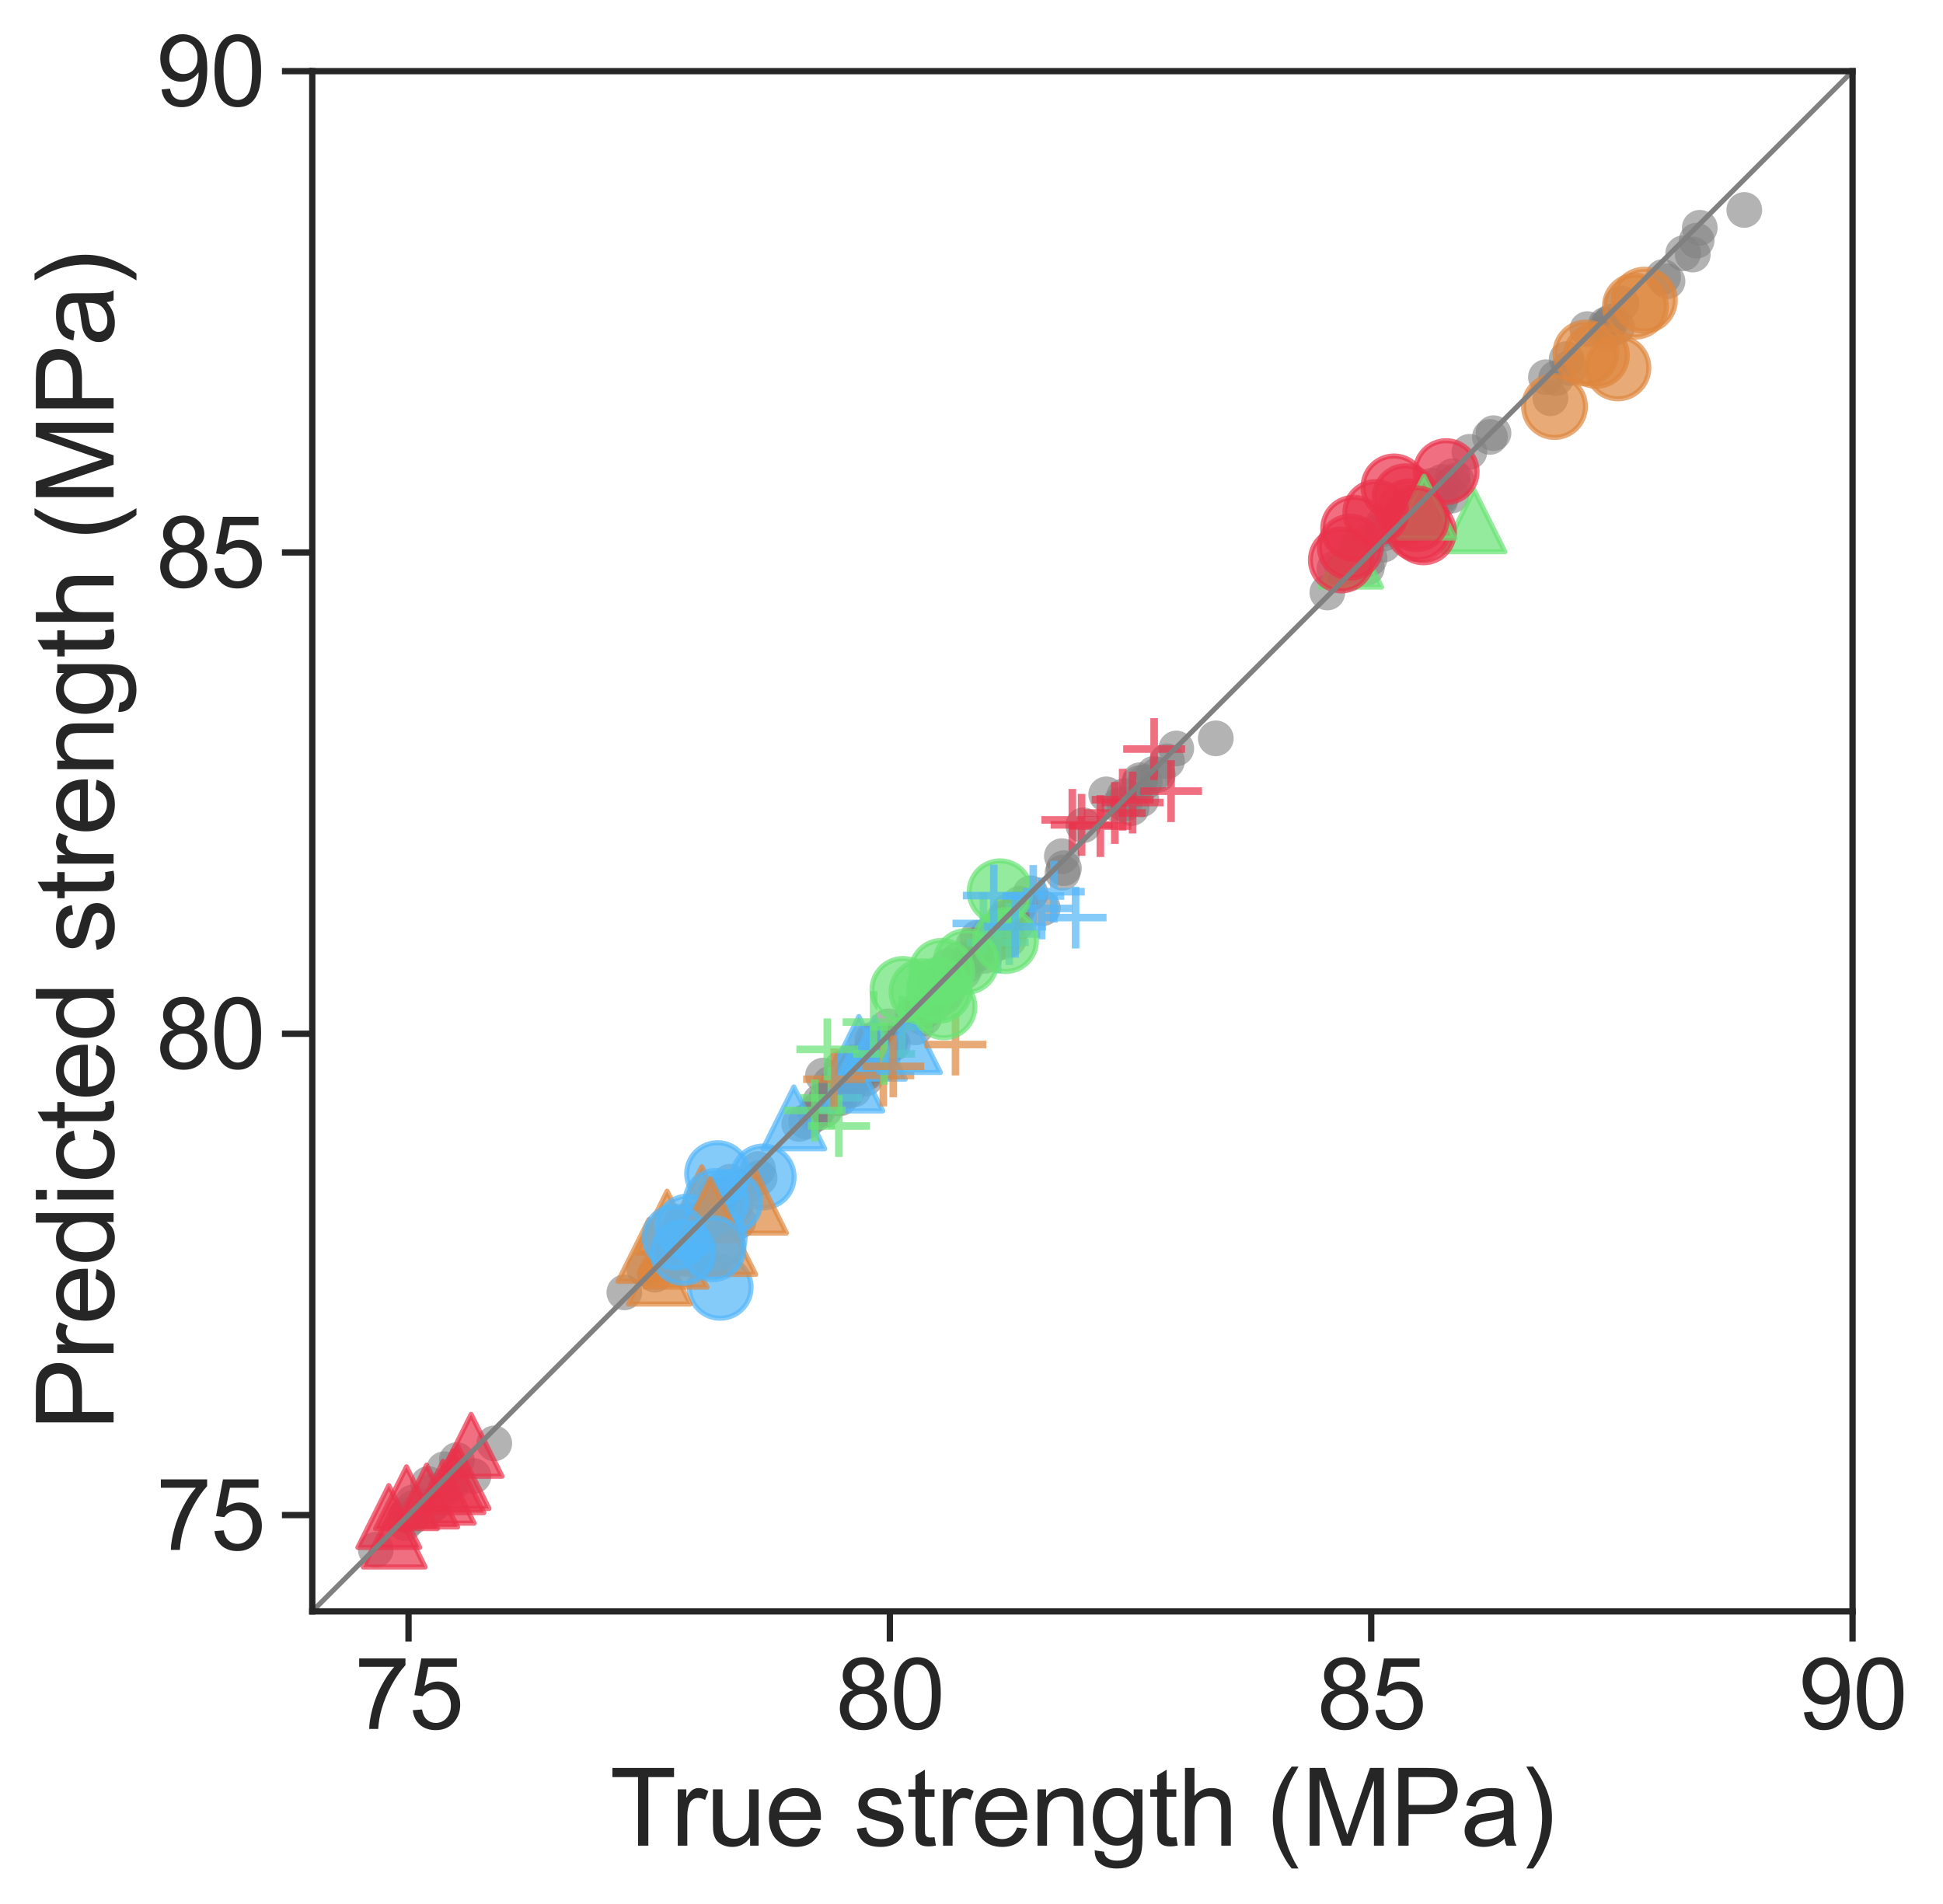 <?xml version="1.0" encoding="utf-8" standalone="no"?>
<!DOCTYPE svg PUBLIC "-//W3C//DTD SVG 1.1//EN"
  "http://www.w3.org/Graphics/SVG/1.1/DTD/svg11.dtd">
<svg xmlns:xlink="http://www.w3.org/1999/xlink" width="384.642pt" height="377.021pt" viewBox="0 0 384.642 377.021" xmlns="http://www.w3.org/2000/svg" version="1.1">
 <defs>
  <style type="text/css">*{stroke-linejoin: round; stroke-linecap: butt}</style>
 </defs>
 <g id="figure_1">
  <g id="patch_1">
   <path d="M 0 377.021 
L 384.642 377.021 
L 384.642 0 
L 0 0 
z
" style="fill: #ffffff"/>
  </g>
  <g id="axes_1">
   <g id="patch_2">
    <path d="M 61.817 319.009 
L 366.737 319.009 
L 366.737 14.089 
L 61.817 14.089 
z
" style="fill: #ffffff"/>
   </g>
   <g id="matplotlib.axis_1">
    <g id="xtick_1">
     <g id="line2d_1">
      <defs>
       <path id="m904622d8d8" d="M 0 0 
L 0 6 
" style="stroke: #262626; stroke-width: 1.25"/>
      </defs>
      <g>
       <use xlink:href="#m904622d8d8" x="80.874" y="319.009" style="fill: #262626; stroke: #262626; stroke-width: 1.25"/>
      </g>
     </g>
     <g id="text_1">
      <!-- 75 -->
      <g style="fill: #262626" transform="translate(70.169 342.288) scale(0.193 -0.193)">
       <defs>
        <path id="ArialMT-37" d="M 303 3981 
L 303 4522 
L 3269 4522 
L 3269 4084 
Q 2831 3619 2401 2847 
Q 1972 2075 1738 1259 
Q 1569 684 1522 0 
L 944 0 
Q 953 541 1156 1306 
Q 1359 2072 1739 2783 
Q 2119 3494 2547 3981 
L 303 3981 
z
" transform="scale(0.016)"/>
        <path id="ArialMT-35" d="M 266 1200 
L 856 1250 
Q 922 819 1161 601 
Q 1400 384 1738 384 
Q 2144 384 2425 690 
Q 2706 997 2706 1503 
Q 2706 1984 2436 2262 
Q 2166 2541 1728 2541 
Q 1456 2541 1237 2417 
Q 1019 2294 894 2097 
L 366 2166 
L 809 4519 
L 3088 4519 
L 3088 3981 
L 1259 3981 
L 1013 2750 
Q 1425 3038 1878 3038 
Q 2478 3038 2890 2622 
Q 3303 2206 3303 1553 
Q 3303 931 2941 478 
Q 2500 -78 1738 -78 
Q 1113 -78 717 272 
Q 322 622 266 1200 
z
" transform="scale(0.016)"/>
       </defs>
       <use xlink:href="#ArialMT-37"/>
       <use xlink:href="#ArialMT-35" x="55.615"/>
      </g>
     </g>
    </g>
    <g id="xtick_2">
     <g id="line2d_2">
      <g>
       <use xlink:href="#m904622d8d8" x="176.162" y="319.009" style="fill: #262626; stroke: #262626; stroke-width: 1.25"/>
      </g>
     </g>
     <g id="text_2">
      <!-- 80 -->
      <g style="fill: #262626" transform="translate(165.457 342.288) scale(0.193 -0.193)">
       <defs>
        <path id="ArialMT-38" d="M 1131 2484 
Q 781 2613 612 2850 
Q 444 3088 444 3419 
Q 444 3919 803 4259 
Q 1163 4600 1759 4600 
Q 2359 4600 2725 4251 
Q 3091 3903 3091 3403 
Q 3091 3084 2923 2848 
Q 2756 2613 2416 2484 
Q 2838 2347 3058 2040 
Q 3278 1734 3278 1309 
Q 3278 722 2862 322 
Q 2447 -78 1769 -78 
Q 1091 -78 675 323 
Q 259 725 259 1325 
Q 259 1772 486 2073 
Q 713 2375 1131 2484 
z
M 1019 3438 
Q 1019 3113 1228 2906 
Q 1438 2700 1772 2700 
Q 2097 2700 2305 2904 
Q 2513 3109 2513 3406 
Q 2513 3716 2298 3927 
Q 2084 4138 1766 4138 
Q 1444 4138 1231 3931 
Q 1019 3725 1019 3438 
z
M 838 1322 
Q 838 1081 952 856 
Q 1066 631 1291 507 
Q 1516 384 1775 384 
Q 2178 384 2440 643 
Q 2703 903 2703 1303 
Q 2703 1709 2433 1975 
Q 2163 2241 1756 2241 
Q 1359 2241 1098 1978 
Q 838 1716 838 1322 
z
" transform="scale(0.016)"/>
        <path id="ArialMT-30" d="M 266 2259 
Q 266 3072 433 3567 
Q 600 4063 929 4331 
Q 1259 4600 1759 4600 
Q 2128 4600 2406 4451 
Q 2684 4303 2865 4023 
Q 3047 3744 3150 3342 
Q 3253 2941 3253 2259 
Q 3253 1453 3087 958 
Q 2922 463 2592 192 
Q 2263 -78 1759 -78 
Q 1097 -78 719 397 
Q 266 969 266 2259 
z
M 844 2259 
Q 844 1131 1108 757 
Q 1372 384 1759 384 
Q 2147 384 2411 759 
Q 2675 1134 2675 2259 
Q 2675 3391 2411 3762 
Q 2147 4134 1753 4134 
Q 1366 4134 1134 3806 
Q 844 3388 844 2259 
z
" transform="scale(0.016)"/>
       </defs>
       <use xlink:href="#ArialMT-38"/>
       <use xlink:href="#ArialMT-30" x="55.615"/>
      </g>
     </g>
    </g>
    <g id="xtick_3">
     <g id="line2d_3">
      <g>
       <use xlink:href="#m904622d8d8" x="271.449" y="319.009" style="fill: #262626; stroke: #262626; stroke-width: 1.25"/>
      </g>
     </g>
     <g id="text_3">
      <!-- 85 -->
      <g style="fill: #262626" transform="translate(260.744 342.288) scale(0.193 -0.193)">
       <use xlink:href="#ArialMT-38"/>
       <use xlink:href="#ArialMT-35" x="55.615"/>
      </g>
     </g>
    </g>
    <g id="xtick_4">
     <g id="line2d_4">
      <g>
       <use xlink:href="#m904622d8d8" x="366.737" y="319.009" style="fill: #262626; stroke: #262626; stroke-width: 1.25"/>
      </g>
     </g>
     <g id="text_4">
      <!-- 90 -->
      <g style="fill: #262626" transform="translate(356.032 342.288) scale(0.193 -0.193)">
       <defs>
        <path id="ArialMT-39" d="M 350 1059 
L 891 1109 
Q 959 728 1153 556 
Q 1347 384 1650 384 
Q 1909 384 2104 503 
Q 2300 622 2425 820 
Q 2550 1019 2634 1356 
Q 2719 1694 2719 2044 
Q 2719 2081 2716 2156 
Q 2547 1888 2255 1720 
Q 1963 1553 1622 1553 
Q 1053 1553 659 1965 
Q 266 2378 266 3053 
Q 266 3750 677 4175 
Q 1088 4600 1706 4600 
Q 2153 4600 2523 4359 
Q 2894 4119 3086 3673 
Q 3278 3228 3278 2384 
Q 3278 1506 3087 986 
Q 2897 466 2520 194 
Q 2144 -78 1638 -78 
Q 1100 -78 759 220 
Q 419 519 350 1059 
z
M 2653 3081 
Q 2653 3566 2395 3850 
Q 2138 4134 1775 4134 
Q 1400 4134 1122 3828 
Q 844 3522 844 3034 
Q 844 2597 1108 2323 
Q 1372 2050 1759 2050 
Q 2150 2050 2401 2323 
Q 2653 2597 2653 3081 
z
" transform="scale(0.016)"/>
       </defs>
       <use xlink:href="#ArialMT-39"/>
       <use xlink:href="#ArialMT-30" x="55.615"/>
      </g>
     </g>
    </g>
    <g id="text_5">
     <!-- True strength (MPa) -->
     <g style="fill: #262626" transform="translate(120.732 365.401) scale(0.21 -0.21)">
      <defs>
       <path id="ArialMT-54" d="M 1659 0 
L 1659 4041 
L 150 4041 
L 150 4581 
L 3781 4581 
L 3781 4041 
L 2266 4041 
L 2266 0 
L 1659 0 
z
" transform="scale(0.016)"/>
       <path id="ArialMT-72" d="M 416 0 
L 416 3319 
L 922 3319 
L 922 2816 
Q 1116 3169 1280 3281 
Q 1444 3394 1641 3394 
Q 1925 3394 2219 3213 
L 2025 2691 
Q 1819 2813 1613 2813 
Q 1428 2813 1281 2702 
Q 1134 2591 1072 2394 
Q 978 2094 978 1738 
L 978 0 
L 416 0 
z
" transform="scale(0.016)"/>
       <path id="ArialMT-75" d="M 2597 0 
L 2597 488 
Q 2209 -75 1544 -75 
Q 1250 -75 995 37 
Q 741 150 617 320 
Q 494 491 444 738 
Q 409 903 409 1263 
L 409 3319 
L 972 3319 
L 972 1478 
Q 972 1038 1006 884 
Q 1059 663 1231 536 
Q 1403 409 1656 409 
Q 1909 409 2131 539 
Q 2353 669 2445 892 
Q 2538 1116 2538 1541 
L 2538 3319 
L 3100 3319 
L 3100 0 
L 2597 0 
z
" transform="scale(0.016)"/>
       <path id="ArialMT-65" d="M 2694 1069 
L 3275 997 
Q 3138 488 2766 206 
Q 2394 -75 1816 -75 
Q 1088 -75 661 373 
Q 234 822 234 1631 
Q 234 2469 665 2931 
Q 1097 3394 1784 3394 
Q 2450 3394 2872 2941 
Q 3294 2488 3294 1666 
Q 3294 1616 3291 1516 
L 816 1516 
Q 847 969 1125 678 
Q 1403 388 1819 388 
Q 2128 388 2347 550 
Q 2566 713 2694 1069 
z
M 847 1978 
L 2700 1978 
Q 2663 2397 2488 2606 
Q 2219 2931 1791 2931 
Q 1403 2931 1139 2672 
Q 875 2413 847 1978 
z
" transform="scale(0.016)"/>
       <path id="ArialMT-20" transform="scale(0.016)"/>
       <path id="ArialMT-73" d="M 197 991 
L 753 1078 
Q 800 744 1014 566 
Q 1228 388 1613 388 
Q 2000 388 2187 545 
Q 2375 703 2375 916 
Q 2375 1106 2209 1216 
Q 2094 1291 1634 1406 
Q 1016 1563 777 1677 
Q 538 1791 414 1992 
Q 291 2194 291 2438 
Q 291 2659 392 2848 
Q 494 3038 669 3163 
Q 800 3259 1026 3326 
Q 1253 3394 1513 3394 
Q 1903 3394 2198 3281 
Q 2494 3169 2634 2976 
Q 2775 2784 2828 2463 
L 2278 2388 
Q 2241 2644 2061 2787 
Q 1881 2931 1553 2931 
Q 1166 2931 1000 2803 
Q 834 2675 834 2503 
Q 834 2394 903 2306 
Q 972 2216 1119 2156 
Q 1203 2125 1616 2013 
Q 2213 1853 2448 1751 
Q 2684 1650 2818 1456 
Q 2953 1263 2953 975 
Q 2953 694 2789 445 
Q 2625 197 2315 61 
Q 2006 -75 1616 -75 
Q 969 -75 630 194 
Q 291 463 197 991 
z
" transform="scale(0.016)"/>
       <path id="ArialMT-74" d="M 1650 503 
L 1731 6 
Q 1494 -44 1306 -44 
Q 1000 -44 831 53 
Q 663 150 594 308 
Q 525 466 525 972 
L 525 2881 
L 113 2881 
L 113 3319 
L 525 3319 
L 525 4141 
L 1084 4478 
L 1084 3319 
L 1650 3319 
L 1650 2881 
L 1084 2881 
L 1084 941 
Q 1084 700 1114 631 
Q 1144 563 1211 522 
Q 1278 481 1403 481 
Q 1497 481 1650 503 
z
" transform="scale(0.016)"/>
       <path id="ArialMT-6e" d="M 422 0 
L 422 3319 
L 928 3319 
L 928 2847 
Q 1294 3394 1984 3394 
Q 2284 3394 2536 3286 
Q 2788 3178 2913 3003 
Q 3038 2828 3088 2588 
Q 3119 2431 3119 2041 
L 3119 0 
L 2556 0 
L 2556 2019 
Q 2556 2363 2490 2533 
Q 2425 2703 2258 2804 
Q 2091 2906 1866 2906 
Q 1506 2906 1245 2678 
Q 984 2450 984 1813 
L 984 0 
L 422 0 
z
" transform="scale(0.016)"/>
       <path id="ArialMT-67" d="M 319 -275 
L 866 -356 
Q 900 -609 1056 -725 
Q 1266 -881 1628 -881 
Q 2019 -881 2231 -725 
Q 2444 -569 2519 -288 
Q 2563 -116 2559 434 
Q 2191 0 1641 0 
Q 956 0 581 494 
Q 206 988 206 1678 
Q 206 2153 378 2554 
Q 550 2956 876 3175 
Q 1203 3394 1644 3394 
Q 2231 3394 2613 2919 
L 2613 3319 
L 3131 3319 
L 3131 450 
Q 3131 -325 2973 -648 
Q 2816 -972 2473 -1159 
Q 2131 -1347 1631 -1347 
Q 1038 -1347 672 -1080 
Q 306 -813 319 -275 
z
M 784 1719 
Q 784 1066 1043 766 
Q 1303 466 1694 466 
Q 2081 466 2343 764 
Q 2606 1063 2606 1700 
Q 2606 2309 2336 2618 
Q 2066 2928 1684 2928 
Q 1309 2928 1046 2623 
Q 784 2319 784 1719 
z
" transform="scale(0.016)"/>
       <path id="ArialMT-68" d="M 422 0 
L 422 4581 
L 984 4581 
L 984 2938 
Q 1378 3394 1978 3394 
Q 2347 3394 2619 3248 
Q 2891 3103 3008 2847 
Q 3125 2591 3125 2103 
L 3125 0 
L 2563 0 
L 2563 2103 
Q 2563 2525 2380 2717 
Q 2197 2909 1863 2909 
Q 1613 2909 1392 2779 
Q 1172 2650 1078 2428 
Q 984 2206 984 1816 
L 984 0 
L 422 0 
z
" transform="scale(0.016)"/>
       <path id="ArialMT-28" d="M 1497 -1347 
Q 1031 -759 709 28 
Q 388 816 388 1659 
Q 388 2403 628 3084 
Q 909 3875 1497 4659 
L 1900 4659 
Q 1522 4009 1400 3731 
Q 1209 3300 1100 2831 
Q 966 2247 966 1656 
Q 966 153 1900 -1347 
L 1497 -1347 
z
" transform="scale(0.016)"/>
       <path id="ArialMT-4d" d="M 475 0 
L 475 4581 
L 1388 4581 
L 2472 1338 
Q 2622 884 2691 659 
Q 2769 909 2934 1394 
L 4031 4581 
L 4847 4581 
L 4847 0 
L 4263 0 
L 4263 3834 
L 2931 0 
L 2384 0 
L 1059 3900 
L 1059 0 
L 475 0 
z
" transform="scale(0.016)"/>
       <path id="ArialMT-50" d="M 494 0 
L 494 4581 
L 2222 4581 
Q 2678 4581 2919 4538 
Q 3256 4481 3484 4323 
Q 3713 4166 3852 3881 
Q 3991 3597 3991 3256 
Q 3991 2672 3619 2267 
Q 3247 1863 2275 1863 
L 1100 1863 
L 1100 0 
L 494 0 
z
M 1100 2403 
L 2284 2403 
Q 2872 2403 3119 2622 
Q 3366 2841 3366 3238 
Q 3366 3525 3220 3729 
Q 3075 3934 2838 4000 
Q 2684 4041 2272 4041 
L 1100 4041 
L 1100 2403 
z
" transform="scale(0.016)"/>
       <path id="ArialMT-61" d="M 2588 409 
Q 2275 144 1986 34 
Q 1697 -75 1366 -75 
Q 819 -75 525 192 
Q 231 459 231 875 
Q 231 1119 342 1320 
Q 453 1522 633 1644 
Q 813 1766 1038 1828 
Q 1203 1872 1538 1913 
Q 2219 1994 2541 2106 
Q 2544 2222 2544 2253 
Q 2544 2597 2384 2738 
Q 2169 2928 1744 2928 
Q 1347 2928 1158 2789 
Q 969 2650 878 2297 
L 328 2372 
Q 403 2725 575 2942 
Q 747 3159 1072 3276 
Q 1397 3394 1825 3394 
Q 2250 3394 2515 3294 
Q 2781 3194 2906 3042 
Q 3031 2891 3081 2659 
Q 3109 2516 3109 2141 
L 3109 1391 
Q 3109 606 3145 398 
Q 3181 191 3288 0 
L 2700 0 
Q 2613 175 2588 409 
z
M 2541 1666 
Q 2234 1541 1622 1453 
Q 1275 1403 1131 1340 
Q 988 1278 909 1158 
Q 831 1038 831 891 
Q 831 666 1001 516 
Q 1172 366 1500 366 
Q 1825 366 2078 508 
Q 2331 650 2450 897 
Q 2541 1088 2541 1459 
L 2541 1666 
z
" transform="scale(0.016)"/>
       <path id="ArialMT-29" d="M 791 -1347 
L 388 -1347 
Q 1322 153 1322 1656 
Q 1322 2244 1188 2822 
Q 1081 3291 891 3722 
Q 769 4003 388 4659 
L 791 4659 
Q 1378 3875 1659 3084 
Q 1900 2403 1900 1659 
Q 1900 816 1576 28 
Q 1253 -759 791 -1347 
z
" transform="scale(0.016)"/>
      </defs>
      <use xlink:href="#ArialMT-54"/>
      <use xlink:href="#ArialMT-72" x="57.334"/>
      <use xlink:href="#ArialMT-75" x="90.635"/>
      <use xlink:href="#ArialMT-65" x="146.25"/>
      <use xlink:href="#ArialMT-20" x="201.865"/>
      <use xlink:href="#ArialMT-73" x="229.648"/>
      <use xlink:href="#ArialMT-74" x="279.648"/>
      <use xlink:href="#ArialMT-72" x="307.432"/>
      <use xlink:href="#ArialMT-65" x="340.732"/>
      <use xlink:href="#ArialMT-6e" x="396.348"/>
      <use xlink:href="#ArialMT-67" x="451.963"/>
      <use xlink:href="#ArialMT-74" x="507.578"/>
      <use xlink:href="#ArialMT-68" x="535.361"/>
      <use xlink:href="#ArialMT-20" x="590.977"/>
      <use xlink:href="#ArialMT-28" x="618.76"/>
      <use xlink:href="#ArialMT-4d" x="652.061"/>
      <use xlink:href="#ArialMT-50" x="735.361"/>
      <use xlink:href="#ArialMT-61" x="802.061"/>
      <use xlink:href="#ArialMT-29" x="857.676"/>
     </g>
    </g>
   </g>
   <g id="matplotlib.axis_2">
    <g id="ytick_1">
     <g id="line2d_5">
      <defs>
       <path id="ma6b65f4b88" d="M 0 0 
L -6 0 
" style="stroke: #262626; stroke-width: 1.25"/>
      </defs>
      <g>
       <use xlink:href="#ma6b65f4b88" x="61.817" y="299.952" style="fill: #262626; stroke: #262626; stroke-width: 1.25"/>
      </g>
     </g>
     <g id="text_6">
      <!-- 75 -->
      <g style="fill: #262626" transform="translate(30.907 306.841) scale(0.193 -0.193)">
       <use xlink:href="#ArialMT-37"/>
       <use xlink:href="#ArialMT-35" x="55.615"/>
      </g>
     </g>
    </g>
    <g id="ytick_2">
     <g id="line2d_6">
      <g>
       <use xlink:href="#ma6b65f4b88" x="61.817" y="204.664" style="fill: #262626; stroke: #262626; stroke-width: 1.25"/>
      </g>
     </g>
     <g id="text_7">
      <!-- 80 -->
      <g style="fill: #262626" transform="translate(30.907 211.554) scale(0.193 -0.193)">
       <use xlink:href="#ArialMT-38"/>
       <use xlink:href="#ArialMT-30" x="55.615"/>
      </g>
     </g>
    </g>
    <g id="ytick_3">
     <g id="line2d_7">
      <g>
       <use xlink:href="#ma6b65f4b88" x="61.817" y="109.377" style="fill: #262626; stroke: #262626; stroke-width: 1.25"/>
      </g>
     </g>
     <g id="text_8">
      <!-- 85 -->
      <g style="fill: #262626" transform="translate(30.907 116.266) scale(0.193 -0.193)">
       <use xlink:href="#ArialMT-38"/>
       <use xlink:href="#ArialMT-35" x="55.615"/>
      </g>
     </g>
    </g>
    <g id="ytick_4">
     <g id="line2d_8">
      <g>
       <use xlink:href="#ma6b65f4b88" x="61.817" y="14.089" style="fill: #262626; stroke: #262626; stroke-width: 1.25"/>
      </g>
     </g>
     <g id="text_9">
      <!-- 90 -->
      <g style="fill: #262626" transform="translate(30.907 20.979) scale(0.193 -0.193)">
       <use xlink:href="#ArialMT-39"/>
       <use xlink:href="#ArialMT-30" x="55.615"/>
      </g>
     </g>
    </g>
    <g id="text_10">
     <!-- Predicted strength (MPa) -->
     <g style="fill: #262626" transform="translate(22.487 283.257) rotate(-90) scale(0.21 -0.21)">
      <defs>
       <path id="ArialMT-64" d="M 2575 0 
L 2575 419 
Q 2259 -75 1647 -75 
Q 1250 -75 917 144 
Q 584 363 401 755 
Q 219 1147 219 1656 
Q 219 2153 384 2558 
Q 550 2963 881 3178 
Q 1213 3394 1622 3394 
Q 1922 3394 2156 3267 
Q 2391 3141 2538 2938 
L 2538 4581 
L 3097 4581 
L 3097 0 
L 2575 0 
z
M 797 1656 
Q 797 1019 1065 703 
Q 1334 388 1700 388 
Q 2069 388 2326 689 
Q 2584 991 2584 1609 
Q 2584 2291 2321 2609 
Q 2059 2928 1675 2928 
Q 1300 2928 1048 2622 
Q 797 2316 797 1656 
z
" transform="scale(0.016)"/>
       <path id="ArialMT-69" d="M 425 3934 
L 425 4581 
L 988 4581 
L 988 3934 
L 425 3934 
z
M 425 0 
L 425 3319 
L 988 3319 
L 988 0 
L 425 0 
z
" transform="scale(0.016)"/>
       <path id="ArialMT-63" d="M 2588 1216 
L 3141 1144 
Q 3050 572 2676 248 
Q 2303 -75 1759 -75 
Q 1078 -75 664 370 
Q 250 816 250 1647 
Q 250 2184 428 2587 
Q 606 2991 970 3192 
Q 1334 3394 1763 3394 
Q 2303 3394 2647 3120 
Q 2991 2847 3088 2344 
L 2541 2259 
Q 2463 2594 2264 2762 
Q 2066 2931 1784 2931 
Q 1359 2931 1093 2626 
Q 828 2322 828 1663 
Q 828 994 1084 691 
Q 1341 388 1753 388 
Q 2084 388 2306 591 
Q 2528 794 2588 1216 
z
" transform="scale(0.016)"/>
      </defs>
      <use xlink:href="#ArialMT-50"/>
      <use xlink:href="#ArialMT-72" x="66.699"/>
      <use xlink:href="#ArialMT-65" x="100"/>
      <use xlink:href="#ArialMT-64" x="155.615"/>
      <use xlink:href="#ArialMT-69" x="211.23"/>
      <use xlink:href="#ArialMT-63" x="233.447"/>
      <use xlink:href="#ArialMT-74" x="283.447"/>
      <use xlink:href="#ArialMT-65" x="311.23"/>
      <use xlink:href="#ArialMT-64" x="366.846"/>
      <use xlink:href="#ArialMT-20" x="422.461"/>
      <use xlink:href="#ArialMT-73" x="450.244"/>
      <use xlink:href="#ArialMT-74" x="500.244"/>
      <use xlink:href="#ArialMT-72" x="528.027"/>
      <use xlink:href="#ArialMT-65" x="561.328"/>
      <use xlink:href="#ArialMT-6e" x="616.943"/>
      <use xlink:href="#ArialMT-67" x="672.559"/>
      <use xlink:href="#ArialMT-74" x="728.174"/>
      <use xlink:href="#ArialMT-68" x="755.957"/>
      <use xlink:href="#ArialMT-20" x="811.572"/>
      <use xlink:href="#ArialMT-28" x="839.355"/>
      <use xlink:href="#ArialMT-4d" x="872.656"/>
      <use xlink:href="#ArialMT-50" x="955.957"/>
      <use xlink:href="#ArialMT-61" x="1022.656"/>
      <use xlink:href="#ArialMT-29" x="1078.271"/>
     </g>
    </g>
   </g>
   <g id="PathCollection_1">
    <defs>
     <path id="C0_0_b17cc33bda" d="M 0 3.536 
C 0.938 3.536 1.837 3.163 2.5 2.5 
C 3.163 1.837 3.536 0.938 3.536 -0 
C 3.536 -0.938 3.163 -1.837 2.5 -2.5 
C 1.837 -3.163 0.938 -3.536 0 -3.536 
C -0.938 -3.536 -1.837 -3.163 -2.5 -2.5 
C -3.163 -1.837 -3.536 -0.938 -3.536 0 
C -3.536 0.938 -3.163 1.837 -2.5 2.5 
C -1.837 3.163 -0.938 3.536 0 3.536 
z
"/>
    </defs>
    <g clip-path="url(#pa2071a8500)">
     <use xlink:href="#C0_0_b17cc33bda" x="170.325" y="212.401" style="fill: #808080; fill-opacity: 0.6"/>
    </g>
    <g clip-path="url(#pa2071a8500)">
     <use xlink:href="#C0_0_b17cc33bda" x="137.184" y="243.886" style="fill: #808080; fill-opacity: 0.6"/>
    </g>
    <g clip-path="url(#pa2071a8500)">
     <use xlink:href="#C0_0_b17cc33bda" x="333.206" y="50.148" style="fill: #808080; fill-opacity: 0.6"/>
    </g>
    <g clip-path="url(#pa2071a8500)">
     <use xlink:href="#C0_0_b17cc33bda" x="277.708" y="99.998" style="fill: #808080; fill-opacity: 0.6"/>
    </g>
    <g clip-path="url(#pa2071a8500)">
     <use xlink:href="#C0_0_b17cc33bda" x="335.868" y="47.637" style="fill: #808080; fill-opacity: 0.6"/>
    </g>
    <g clip-path="url(#pa2071a8500)">
     <use xlink:href="#C0_0_b17cc33bda" x="165.597" y="217.425" style="fill: #808080; fill-opacity: 0.6"/>
    </g>
    <g clip-path="url(#pa2071a8500)">
     <use xlink:href="#C0_0_b17cc33bda" x="176.014" y="206.774" style="fill: #808080; fill-opacity: 0.6"/>
    </g>
    <g clip-path="url(#pa2071a8500)">
     <use xlink:href="#C0_0_b17cc33bda" x="284.519" y="98.473" style="fill: #808080; fill-opacity: 0.6"/>
    </g>
    <g clip-path="url(#pa2071a8500)">
     <use xlink:href="#C0_0_b17cc33bda" x="285.307" y="98.282" style="fill: #808080; fill-opacity: 0.6"/>
    </g>
    <g clip-path="url(#pa2071a8500)">
     <use xlink:href="#C0_0_b17cc33bda" x="185.17" y="198.598" style="fill: #808080; fill-opacity: 0.6"/>
    </g>
    <g clip-path="url(#pa2071a8500)">
     <use xlink:href="#C0_0_b17cc33bda" x="182.556" y="199.688" style="fill: #808080; fill-opacity: 0.6"/>
    </g>
    <g clip-path="url(#pa2071a8500)">
     <use xlink:href="#C0_0_b17cc33bda" x="268.981" y="108.29" style="fill: #808080; fill-opacity: 0.6"/>
    </g>
    <g clip-path="url(#pa2071a8500)">
     <use xlink:href="#C0_0_b17cc33bda" x="164.835" y="216.444" style="fill: #808080; fill-opacity: 0.6"/>
    </g>
    <g clip-path="url(#pa2071a8500)">
     <use xlink:href="#C0_0_b17cc33bda" x="163.575" y="217.504" style="fill: #808080; fill-opacity: 0.6"/>
    </g>
    <g clip-path="url(#pa2071a8500)">
     <use xlink:href="#C0_0_b17cc33bda" x="164.34" y="214.57" style="fill: #808080; fill-opacity: 0.6"/>
    </g>
    <g clip-path="url(#pa2071a8500)">
     <use xlink:href="#C0_0_b17cc33bda" x="281.296" y="99.769" style="fill: #808080; fill-opacity: 0.6"/>
    </g>
    <g clip-path="url(#pa2071a8500)">
     <use xlink:href="#C0_0_b17cc33bda" x="89.042" y="293.616" style="fill: #808080; fill-opacity: 0.6"/>
    </g>
    <g clip-path="url(#pa2071a8500)">
     <use xlink:href="#C0_0_b17cc33bda" x="176.295" y="206.088" style="fill: #808080; fill-opacity: 0.6"/>
    </g>
    <g clip-path="url(#pa2071a8500)">
     <use xlink:href="#C0_0_b17cc33bda" x="198.823" y="181.723" style="fill: #808080; fill-opacity: 0.6"/>
    </g>
    <g clip-path="url(#pa2071a8500)">
     <use xlink:href="#C0_0_b17cc33bda" x="229.21" y="153.418" style="fill: #808080; fill-opacity: 0.6"/>
    </g>
    <g clip-path="url(#pa2071a8500)">
     <use xlink:href="#C0_0_b17cc33bda" x="282.079" y="100.913" style="fill: #808080; fill-opacity: 0.6"/>
    </g>
    <g clip-path="url(#pa2071a8500)">
     <use xlink:href="#C0_0_b17cc33bda" x="266.616" y="113.607" style="fill: #808080; fill-opacity: 0.6"/>
    </g>
    <g clip-path="url(#pa2071a8500)">
     <use xlink:href="#C0_0_b17cc33bda" x="287.656" y="95.711" style="fill: #808080; fill-opacity: 0.6"/>
    </g>
    <g clip-path="url(#pa2071a8500)">
     <use xlink:href="#C0_0_b17cc33bda" x="166.329" y="217.45" style="fill: #808080; fill-opacity: 0.6"/>
    </g>
    <g clip-path="url(#pa2071a8500)">
     <use xlink:href="#C0_0_b17cc33bda" x="84.759" y="293.804" style="fill: #808080; fill-opacity: 0.6"/>
    </g>
    <g clip-path="url(#pa2071a8500)">
     <use xlink:href="#C0_0_b17cc33bda" x="127.53" y="251.143" style="fill: #808080; fill-opacity: 0.6"/>
    </g>
    <g clip-path="url(#pa2071a8500)">
     <use xlink:href="#C0_0_b17cc33bda" x="134.308" y="246.9" style="fill: #808080; fill-opacity: 0.6"/>
    </g>
    <g clip-path="url(#pa2071a8500)">
     <use xlink:href="#C0_0_b17cc33bda" x="189.669" y="190.027" style="fill: #808080; fill-opacity: 0.6"/>
    </g>
    <g clip-path="url(#pa2071a8500)">
     <use xlink:href="#C0_0_b17cc33bda" x="169.268" y="211.708" style="fill: #808080; fill-opacity: 0.6"/>
    </g>
    <g clip-path="url(#pa2071a8500)">
     <use xlink:href="#C0_0_b17cc33bda" x="224.012" y="159.988" style="fill: #808080; fill-opacity: 0.6"/>
    </g>
    <g clip-path="url(#pa2071a8500)">
     <use xlink:href="#C0_0_b17cc33bda" x="143.486" y="237.596" style="fill: #808080; fill-opacity: 0.6"/>
    </g>
    <g clip-path="url(#pa2071a8500)">
     <use xlink:href="#C0_0_b17cc33bda" x="228.432" y="153.198" style="fill: #808080; fill-opacity: 0.6"/>
    </g>
    <g clip-path="url(#pa2071a8500)">
     <use xlink:href="#C0_0_b17cc33bda" x="176.761" y="206.629" style="fill: #808080; fill-opacity: 0.6"/>
    </g>
    <g clip-path="url(#pa2071a8500)">
     <use xlink:href="#C0_0_b17cc33bda" x="169.013" y="215.699" style="fill: #808080; fill-opacity: 0.6"/>
    </g>
    <g clip-path="url(#pa2071a8500)">
     <use xlink:href="#C0_0_b17cc33bda" x="140.939" y="242.427" style="fill: #808080; fill-opacity: 0.6"/>
    </g>
    <g clip-path="url(#pa2071a8500)">
     <use xlink:href="#C0_0_b17cc33bda" x="196.293" y="185.513" style="fill: #808080; fill-opacity: 0.6"/>
    </g>
    <g clip-path="url(#pa2071a8500)">
     <use xlink:href="#C0_0_b17cc33bda" x="173.681" y="210.928" style="fill: #808080; fill-opacity: 0.6"/>
    </g>
    <g clip-path="url(#pa2071a8500)">
     <use xlink:href="#C0_0_b17cc33bda" x="210.343" y="172.771" style="fill: #808080; fill-opacity: 0.6"/>
    </g>
    <g clip-path="url(#pa2071a8500)">
     <use xlink:href="#C0_0_b17cc33bda" x="225.666" y="154.461" style="fill: #808080; fill-opacity: 0.6"/>
    </g>
    <g clip-path="url(#pa2071a8500)">
     <use xlink:href="#C0_0_b17cc33bda" x="285.425" y="95.413" style="fill: #808080; fill-opacity: 0.6"/>
    </g>
    <g clip-path="url(#pa2071a8500)">
     <use xlink:href="#C0_0_b17cc33bda" x="279.415" y="102.458" style="fill: #808080; fill-opacity: 0.6"/>
    </g>
    <g clip-path="url(#pa2071a8500)">
     <use xlink:href="#C0_0_b17cc33bda" x="240.683" y="146.175" style="fill: #808080; fill-opacity: 0.6"/>
    </g>
    <g clip-path="url(#pa2071a8500)">
     <use xlink:href="#C0_0_b17cc33bda" x="279.265" y="103.163" style="fill: #808080; fill-opacity: 0.6"/>
    </g>
    <g clip-path="url(#pa2071a8500)">
     <use xlink:href="#C0_0_b17cc33bda" x="271.125" y="110.577" style="fill: #808080; fill-opacity: 0.6"/>
    </g>
    <g clip-path="url(#pa2071a8500)">
     <use xlink:href="#C0_0_b17cc33bda" x="190.669" y="192.492" style="fill: #808080; fill-opacity: 0.6"/>
    </g>
    <g clip-path="url(#pa2071a8500)">
     <use xlink:href="#C0_0_b17cc33bda" x="161.388" y="220.615" style="fill: #808080; fill-opacity: 0.6"/>
    </g>
    <g clip-path="url(#pa2071a8500)">
     <use xlink:href="#C0_0_b17cc33bda" x="187.712" y="196.131" style="fill: #808080; fill-opacity: 0.6"/>
    </g>
    <g clip-path="url(#pa2071a8500)">
     <use xlink:href="#C0_0_b17cc33bda" x="183.337" y="200.012" style="fill: #808080; fill-opacity: 0.6"/>
    </g>
    <g clip-path="url(#pa2071a8500)">
     <use xlink:href="#C0_0_b17cc33bda" x="136.4" y="241.579" style="fill: #808080; fill-opacity: 0.6"/>
    </g>
    <g clip-path="url(#pa2071a8500)">
     <use xlink:href="#C0_0_b17cc33bda" x="137.33" y="244.837" style="fill: #808080; fill-opacity: 0.6"/>
    </g>
    <g clip-path="url(#pa2071a8500)">
     <use xlink:href="#C0_0_b17cc33bda" x="192.723" y="189.26" style="fill: #808080; fill-opacity: 0.6"/>
    </g>
    <g clip-path="url(#pa2071a8500)">
     <use xlink:href="#C0_0_b17cc33bda" x="273.883" y="107.834" style="fill: #808080; fill-opacity: 0.6"/>
    </g>
    <g clip-path="url(#pa2071a8500)">
     <use xlink:href="#C0_0_b17cc33bda" x="329.237" y="54.825" style="fill: #808080; fill-opacity: 0.6"/>
    </g>
    <g clip-path="url(#pa2071a8500)">
     <use xlink:href="#C0_0_b17cc33bda" x="163.308" y="219.662" style="fill: #808080; fill-opacity: 0.6"/>
    </g>
    <g clip-path="url(#pa2071a8500)">
     <use xlink:href="#C0_0_b17cc33bda" x="129.678" y="252.364" style="fill: #808080; fill-opacity: 0.6"/>
    </g>
    <g clip-path="url(#pa2071a8500)">
     <use xlink:href="#C0_0_b17cc33bda" x="140.274" y="240.056" style="fill: #808080; fill-opacity: 0.6"/>
    </g>
    <g clip-path="url(#pa2071a8500)">
     <use xlink:href="#C0_0_b17cc33bda" x="218.988" y="157.266" style="fill: #808080; fill-opacity: 0.6"/>
    </g>
    <g clip-path="url(#pa2071a8500)">
     <use xlink:href="#C0_0_b17cc33bda" x="87.924" y="290.881" style="fill: #808080; fill-opacity: 0.6"/>
    </g>
    <g clip-path="url(#pa2071a8500)">
     <use xlink:href="#C0_0_b17cc33bda" x="318.43" y="64.358" style="fill: #808080; fill-opacity: 0.6"/>
    </g>
    <g clip-path="url(#pa2071a8500)">
     <use xlink:href="#C0_0_b17cc33bda" x="184.795" y="194.622" style="fill: #808080; fill-opacity: 0.6"/>
    </g>
    <g clip-path="url(#pa2071a8500)">
     <use xlink:href="#C0_0_b17cc33bda" x="273.91" y="105.623" style="fill: #808080; fill-opacity: 0.6"/>
    </g>
    <g clip-path="url(#pa2071a8500)">
     <use xlink:href="#C0_0_b17cc33bda" x="204.002" y="176.848" style="fill: #808080; fill-opacity: 0.6"/>
    </g>
    <g clip-path="url(#pa2071a8500)">
     <use xlink:href="#C0_0_b17cc33bda" x="140.628" y="242.601" style="fill: #808080; fill-opacity: 0.6"/>
    </g>
    <g clip-path="url(#pa2071a8500)">
     <use xlink:href="#C0_0_b17cc33bda" x="167.681" y="216.117" style="fill: #808080; fill-opacity: 0.6"/>
    </g>
    <g clip-path="url(#pa2071a8500)">
     <use xlink:href="#C0_0_b17cc33bda" x="264.156" y="112.576" style="fill: #808080; fill-opacity: 0.6"/>
    </g>
    <g clip-path="url(#pa2071a8500)">
     <use xlink:href="#C0_0_b17cc33bda" x="196.803" y="187.003" style="fill: #808080; fill-opacity: 0.6"/>
    </g>
    <g clip-path="url(#pa2071a8500)">
     <use xlink:href="#C0_0_b17cc33bda" x="262.764" y="117.305" style="fill: #808080; fill-opacity: 0.6"/>
    </g>
    <g clip-path="url(#pa2071a8500)">
     <use xlink:href="#C0_0_b17cc33bda" x="159.569" y="222.053" style="fill: #808080; fill-opacity: 0.6"/>
    </g>
    <g clip-path="url(#pa2071a8500)">
     <use xlink:href="#C0_0_b17cc33bda" x="144.507" y="233.951" style="fill: #808080; fill-opacity: 0.6"/>
    </g>
    <g clip-path="url(#pa2071a8500)">
     <use xlink:href="#C0_0_b17cc33bda" x="150.385" y="233.174" style="fill: #808080; fill-opacity: 0.6"/>
    </g>
    <g clip-path="url(#pa2071a8500)">
     <use xlink:href="#C0_0_b17cc33bda" x="192.655" y="187.134" style="fill: #808080; fill-opacity: 0.6"/>
    </g>
    <g clip-path="url(#pa2071a8500)">
     <use xlink:href="#C0_0_b17cc33bda" x="176.049" y="206.374" style="fill: #808080; fill-opacity: 0.6"/>
    </g>
    <g clip-path="url(#pa2071a8500)">
     <use xlink:href="#C0_0_b17cc33bda" x="285.139" y="99.023" style="fill: #808080; fill-opacity: 0.6"/>
    </g>
    <g clip-path="url(#pa2071a8500)">
     <use xlink:href="#C0_0_b17cc33bda" x="162.02" y="219.577" style="fill: #808080; fill-opacity: 0.6"/>
    </g>
    <g clip-path="url(#pa2071a8500)">
     <use xlink:href="#C0_0_b17cc33bda" x="180.706" y="200.682" style="fill: #808080; fill-opacity: 0.6"/>
    </g>
    <g clip-path="url(#pa2071a8500)">
     <use xlink:href="#C0_0_b17cc33bda" x="306.034" y="74.672" style="fill: #808080; fill-opacity: 0.6"/>
    </g>
    <g clip-path="url(#pa2071a8500)">
     <use xlink:href="#C0_0_b17cc33bda" x="294.949" y="86.505" style="fill: #808080; fill-opacity: 0.6"/>
    </g>
    <g clip-path="url(#pa2071a8500)">
     <use xlink:href="#C0_0_b17cc33bda" x="318.143" y="64.61" style="fill: #808080; fill-opacity: 0.6"/>
    </g>
    <g clip-path="url(#pa2071a8500)">
     <use xlink:href="#C0_0_b17cc33bda" x="188.757" y="194.383" style="fill: #808080; fill-opacity: 0.6"/>
    </g>
    <g clip-path="url(#pa2071a8500)">
     <use xlink:href="#C0_0_b17cc33bda" x="140.25" y="242.629" style="fill: #808080; fill-opacity: 0.6"/>
    </g>
    <g clip-path="url(#pa2071a8500)">
     <use xlink:href="#C0_0_b17cc33bda" x="74.394" y="306.809" style="fill: #808080; fill-opacity: 0.6"/>
    </g>
    <g clip-path="url(#pa2071a8500)">
     <use xlink:href="#C0_0_b17cc33bda" x="132.637" y="249.373" style="fill: #808080; fill-opacity: 0.6"/>
    </g>
    <g clip-path="url(#pa2071a8500)">
     <use xlink:href="#C0_0_b17cc33bda" x="181.263" y="203.402" style="fill: #808080; fill-opacity: 0.6"/>
    </g>
    <g clip-path="url(#pa2071a8500)">
     <use xlink:href="#C0_0_b17cc33bda" x="194.933" y="189.25" style="fill: #808080; fill-opacity: 0.6"/>
    </g>
    <g clip-path="url(#pa2071a8500)">
     <use xlink:href="#C0_0_b17cc33bda" x="194.194" y="188.644" style="fill: #808080; fill-opacity: 0.6"/>
    </g>
    <g clip-path="url(#pa2071a8500)">
     <use xlink:href="#C0_0_b17cc33bda" x="166.603" y="211.484" style="fill: #808080; fill-opacity: 0.6"/>
    </g>
    <g clip-path="url(#pa2071a8500)">
     <use xlink:href="#C0_0_b17cc33bda" x="199.297" y="181.881" style="fill: #808080; fill-opacity: 0.6"/>
    </g>
    <g clip-path="url(#pa2071a8500)">
     <use xlink:href="#C0_0_b17cc33bda" x="330.106" y="55.684" style="fill: #808080; fill-opacity: 0.6"/>
    </g>
    <g clip-path="url(#pa2071a8500)">
     <use xlink:href="#C0_0_b17cc33bda" x="193.51" y="185.675" style="fill: #808080; fill-opacity: 0.6"/>
    </g>
    <g clip-path="url(#pa2071a8500)">
     <use xlink:href="#C0_0_b17cc33bda" x="168.381" y="210.289" style="fill: #808080; fill-opacity: 0.6"/>
    </g>
    <g clip-path="url(#pa2071a8500)">
     <use xlink:href="#C0_0_b17cc33bda" x="171.3" y="213.564" style="fill: #808080; fill-opacity: 0.6"/>
    </g>
    <g clip-path="url(#pa2071a8500)">
     <use xlink:href="#C0_0_b17cc33bda" x="221.535" y="159.454" style="fill: #808080; fill-opacity: 0.6"/>
    </g>
    <g clip-path="url(#pa2071a8500)">
     <use xlink:href="#C0_0_b17cc33bda" x="170.946" y="211.576" style="fill: #808080; fill-opacity: 0.6"/>
    </g>
    <g clip-path="url(#pa2071a8500)">
     <use xlink:href="#C0_0_b17cc33bda" x="81.384" y="300.477" style="fill: #808080; fill-opacity: 0.6"/>
    </g>
    <g clip-path="url(#pa2071a8500)">
     <use xlink:href="#C0_0_b17cc33bda" x="158.219" y="222.516" style="fill: #808080; fill-opacity: 0.6"/>
    </g>
    <g clip-path="url(#pa2071a8500)">
     <use xlink:href="#C0_0_b17cc33bda" x="318.989" y="63.663" style="fill: #808080; fill-opacity: 0.6"/>
    </g>
    <g clip-path="url(#pa2071a8500)">
     <use xlink:href="#C0_0_b17cc33bda" x="145.602" y="238.667" style="fill: #808080; fill-opacity: 0.6"/>
    </g>
    <g clip-path="url(#pa2071a8500)">
     <use xlink:href="#C0_0_b17cc33bda" x="175.681" y="207.23" style="fill: #808080; fill-opacity: 0.6"/>
    </g>
    <g clip-path="url(#pa2071a8500)">
     <use xlink:href="#C0_0_b17cc33bda" x="270.525" y="107.362" style="fill: #808080; fill-opacity: 0.6"/>
    </g>
    <g clip-path="url(#pa2071a8500)">
     <use xlink:href="#C0_0_b17cc33bda" x="173.28" y="207.82" style="fill: #808080; fill-opacity: 0.6"/>
    </g>
    <g clip-path="url(#pa2071a8500)">
     <use xlink:href="#C0_0_b17cc33bda" x="295.658" y="85.759" style="fill: #808080; fill-opacity: 0.6"/>
    </g>
    <g clip-path="url(#pa2071a8500)">
     <use xlink:href="#C0_0_b17cc33bda" x="88.136" y="294.569" style="fill: #808080; fill-opacity: 0.6"/>
    </g>
    <g clip-path="url(#pa2071a8500)">
     <use xlink:href="#C0_0_b17cc33bda" x="199.045" y="184.354" style="fill: #808080; fill-opacity: 0.6"/>
    </g>
    <g clip-path="url(#pa2071a8500)">
     <use xlink:href="#C0_0_b17cc33bda" x="282.516" y="101.823" style="fill: #808080; fill-opacity: 0.6"/>
    </g>
    <g clip-path="url(#pa2071a8500)">
     <use xlink:href="#C0_0_b17cc33bda" x="171.631" y="210.717" style="fill: #808080; fill-opacity: 0.6"/>
    </g>
    <g clip-path="url(#pa2071a8500)">
     <use xlink:href="#C0_0_b17cc33bda" x="199.678" y="186.027" style="fill: #808080; fill-opacity: 0.6"/>
    </g>
    <g clip-path="url(#pa2071a8500)">
     <use xlink:href="#C0_0_b17cc33bda" x="80.343" y="300.035" style="fill: #808080; fill-opacity: 0.6"/>
    </g>
    <g clip-path="url(#pa2071a8500)">
     <use xlink:href="#C0_0_b17cc33bda" x="198.537" y="186.494" style="fill: #808080; fill-opacity: 0.6"/>
    </g>
    <g clip-path="url(#pa2071a8500)">
     <use xlink:href="#C0_0_b17cc33bda" x="187.66" y="191.306" style="fill: #808080; fill-opacity: 0.6"/>
    </g>
    <g clip-path="url(#pa2071a8500)">
     <use xlink:href="#C0_0_b17cc33bda" x="80.206" y="301.541" style="fill: #808080; fill-opacity: 0.6"/>
    </g>
    <g clip-path="url(#pa2071a8500)">
     <use xlink:href="#C0_0_b17cc33bda" x="308.057" y="74.864" style="fill: #808080; fill-opacity: 0.6"/>
    </g>
    <g clip-path="url(#pa2071a8500)">
     <use xlink:href="#C0_0_b17cc33bda" x="336.494" y="45.101" style="fill: #808080; fill-opacity: 0.6"/>
    </g>
    <g clip-path="url(#pa2071a8500)">
     <use xlink:href="#C0_0_b17cc33bda" x="165.907" y="215.284" style="fill: #808080; fill-opacity: 0.6"/>
    </g>
    <g clip-path="url(#pa2071a8500)">
     <use xlink:href="#C0_0_b17cc33bda" x="287.32" y="98.133" style="fill: #808080; fill-opacity: 0.6"/>
    </g>
    <g clip-path="url(#pa2071a8500)">
     <use xlink:href="#C0_0_b17cc33bda" x="168.865" y="211.536" style="fill: #808080; fill-opacity: 0.6"/>
    </g>
    <g clip-path="url(#pa2071a8500)">
     <use xlink:href="#C0_0_b17cc33bda" x="172.892" y="210.816" style="fill: #808080; fill-opacity: 0.6"/>
    </g>
    <g clip-path="url(#pa2071a8500)">
     <use xlink:href="#C0_0_b17cc33bda" x="231.028" y="150.716" style="fill: #808080; fill-opacity: 0.6"/>
    </g>
    <g clip-path="url(#pa2071a8500)">
     <use xlink:href="#C0_0_b17cc33bda" x="210.618" y="171.877" style="fill: #808080; fill-opacity: 0.6"/>
    </g>
    <g clip-path="url(#pa2071a8500)">
     <use xlink:href="#C0_0_b17cc33bda" x="195.509" y="185.255" style="fill: #808080; fill-opacity: 0.6"/>
    </g>
    <g clip-path="url(#pa2071a8500)">
     <use xlink:href="#C0_0_b17cc33bda" x="225.532" y="155.027" style="fill: #808080; fill-opacity: 0.6"/>
    </g>
    <g clip-path="url(#pa2071a8500)">
     <use xlink:href="#C0_0_b17cc33bda" x="137.255" y="242.207" style="fill: #808080; fill-opacity: 0.6"/>
    </g>
    <g clip-path="url(#pa2071a8500)">
     <use xlink:href="#C0_0_b17cc33bda" x="141.593" y="236.561" style="fill: #808080; fill-opacity: 0.6"/>
    </g>
    <g clip-path="url(#pa2071a8500)">
     <use xlink:href="#C0_0_b17cc33bda" x="201.547" y="179.938" style="fill: #808080; fill-opacity: 0.6"/>
    </g>
    <g clip-path="url(#pa2071a8500)">
     <use xlink:href="#C0_0_b17cc33bda" x="141.641" y="240.081" style="fill: #808080; fill-opacity: 0.6"/>
    </g>
    <g clip-path="url(#pa2071a8500)">
     <use xlink:href="#C0_0_b17cc33bda" x="280.085" y="99.35" style="fill: #808080; fill-opacity: 0.6"/>
    </g>
    <g clip-path="url(#pa2071a8500)">
     <use xlink:href="#C0_0_b17cc33bda" x="172.415" y="208.138" style="fill: #808080; fill-opacity: 0.6"/>
    </g>
    <g clip-path="url(#pa2071a8500)">
     <use xlink:href="#C0_0_b17cc33bda" x="200.928" y="183.206" style="fill: #808080; fill-opacity: 0.6"/>
    </g>
    <g clip-path="url(#pa2071a8500)">
     <use xlink:href="#C0_0_b17cc33bda" x="169.84" y="213.317" style="fill: #808080; fill-opacity: 0.6"/>
    </g>
    <g clip-path="url(#pa2071a8500)">
     <use xlink:href="#C0_0_b17cc33bda" x="214.452" y="163.38" style="fill: #808080; fill-opacity: 0.6"/>
    </g>
    <g clip-path="url(#pa2071a8500)">
     <use xlink:href="#C0_0_b17cc33bda" x="171.106" y="212.47" style="fill: #808080; fill-opacity: 0.6"/>
    </g>
    <g clip-path="url(#pa2071a8500)">
     <use xlink:href="#C0_0_b17cc33bda" x="165.682" y="214.896" style="fill: #808080; fill-opacity: 0.6"/>
    </g>
    <g clip-path="url(#pa2071a8500)">
     <use xlink:href="#C0_0_b17cc33bda" x="225.946" y="158.278" style="fill: #808080; fill-opacity: 0.6"/>
    </g>
    <g clip-path="url(#pa2071a8500)">
     <use xlink:href="#C0_0_b17cc33bda" x="81.727" y="298.611" style="fill: #808080; fill-opacity: 0.6"/>
    </g>
    <g clip-path="url(#pa2071a8500)">
     <use xlink:href="#C0_0_b17cc33bda" x="197.335" y="184.192" style="fill: #808080; fill-opacity: 0.6"/>
    </g>
    <g clip-path="url(#pa2071a8500)">
     <use xlink:href="#C0_0_b17cc33bda" x="278.262" y="101.822" style="fill: #808080; fill-opacity: 0.6"/>
    </g>
    <g clip-path="url(#pa2071a8500)">
     <use xlink:href="#C0_0_b17cc33bda" x="273.547" y="104.858" style="fill: #808080; fill-opacity: 0.6"/>
    </g>
    <g clip-path="url(#pa2071a8500)">
     <use xlink:href="#C0_0_b17cc33bda" x="335.107" y="50.399" style="fill: #808080; fill-opacity: 0.6"/>
    </g>
    <g clip-path="url(#pa2071a8500)">
     <use xlink:href="#C0_0_b17cc33bda" x="165.98" y="214.601" style="fill: #808080; fill-opacity: 0.6"/>
    </g>
    <g clip-path="url(#pa2071a8500)">
     <use xlink:href="#C0_0_b17cc33bda" x="232.861" y="148.182" style="fill: #808080; fill-opacity: 0.6"/>
    </g>
    <g clip-path="url(#pa2071a8500)">
     <use xlink:href="#C0_0_b17cc33bda" x="320.152" y="64.766" style="fill: #808080; fill-opacity: 0.6"/>
    </g>
    <g clip-path="url(#pa2071a8500)">
     <use xlink:href="#C0_0_b17cc33bda" x="123.597" y="255.863" style="fill: #808080; fill-opacity: 0.6"/>
    </g>
    <g clip-path="url(#pa2071a8500)">
     <use xlink:href="#C0_0_b17cc33bda" x="265.764" y="112.892" style="fill: #808080; fill-opacity: 0.6"/>
    </g>
    <g clip-path="url(#pa2071a8500)">
     <use xlink:href="#C0_0_b17cc33bda" x="185.766" y="195.597" style="fill: #808080; fill-opacity: 0.6"/>
    </g>
    <g clip-path="url(#pa2071a8500)">
     <use xlink:href="#C0_0_b17cc33bda" x="172.828" y="206.364" style="fill: #808080; fill-opacity: 0.6"/>
    </g>
    <g clip-path="url(#pa2071a8500)">
     <use xlink:href="#C0_0_b17cc33bda" x="290.887" y="89.451" style="fill: #808080; fill-opacity: 0.6"/>
    </g>
    <g clip-path="url(#pa2071a8500)">
     <use xlink:href="#C0_0_b17cc33bda" x="310.14" y="71.085" style="fill: #808080; fill-opacity: 0.6"/>
    </g>
    <g clip-path="url(#pa2071a8500)">
     <use xlink:href="#C0_0_b17cc33bda" x="171.621" y="212.346" style="fill: #808080; fill-opacity: 0.6"/>
    </g>
    <g clip-path="url(#pa2071a8500)">
     <use xlink:href="#C0_0_b17cc33bda" x="206.441" y="179.809" style="fill: #808080; fill-opacity: 0.6"/>
    </g>
    <g clip-path="url(#pa2071a8500)">
     <use xlink:href="#C0_0_b17cc33bda" x="222.619" y="159.222" style="fill: #808080; fill-opacity: 0.6"/>
    </g>
    <g clip-path="url(#pa2071a8500)">
     <use xlink:href="#C0_0_b17cc33bda" x="85.127" y="298.156" style="fill: #808080; fill-opacity: 0.6"/>
    </g>
    <g clip-path="url(#pa2071a8500)">
     <use xlink:href="#C0_0_b17cc33bda" x="168.705" y="213.564" style="fill: #808080; fill-opacity: 0.6"/>
    </g>
    <g clip-path="url(#pa2071a8500)">
     <use xlink:href="#C0_0_b17cc33bda" x="172.932" y="208.379" style="fill: #808080; fill-opacity: 0.6"/>
    </g>
    <g clip-path="url(#pa2071a8500)">
     <use xlink:href="#C0_0_b17cc33bda" x="143.141" y="239.627" style="fill: #808080; fill-opacity: 0.6"/>
    </g>
    <g clip-path="url(#pa2071a8500)">
     <use xlink:href="#C0_0_b17cc33bda" x="317.875" y="64.277" style="fill: #808080; fill-opacity: 0.6"/>
    </g>
    <g clip-path="url(#pa2071a8500)">
     <use xlink:href="#C0_0_b17cc33bda" x="210.209" y="169.5" style="fill: #808080; fill-opacity: 0.6"/>
    </g>
    <g clip-path="url(#pa2071a8500)">
     <use xlink:href="#C0_0_b17cc33bda" x="173.211" y="208.231" style="fill: #808080; fill-opacity: 0.6"/>
    </g>
    <g clip-path="url(#pa2071a8500)">
     <use xlink:href="#C0_0_b17cc33bda" x="345.303" y="41.565" style="fill: #808080; fill-opacity: 0.6"/>
    </g>
    <g clip-path="url(#pa2071a8500)">
     <use xlink:href="#C0_0_b17cc33bda" x="97.847" y="285.753" style="fill: #808080; fill-opacity: 0.6"/>
    </g>
    <g clip-path="url(#pa2071a8500)">
     <use xlink:href="#C0_0_b17cc33bda" x="168.85" y="212.3" style="fill: #808080; fill-opacity: 0.6"/>
    </g>
    <g clip-path="url(#pa2071a8500)">
     <use xlink:href="#C0_0_b17cc33bda" x="138.326" y="244.754" style="fill: #808080; fill-opacity: 0.6"/>
    </g>
    <g clip-path="url(#pa2071a8500)">
     <use xlink:href="#C0_0_b17cc33bda" x="162.352" y="218.107" style="fill: #808080; fill-opacity: 0.6"/>
    </g>
    <g clip-path="url(#pa2071a8500)">
     <use xlink:href="#C0_0_b17cc33bda" x="171.448" y="206.288" style="fill: #808080; fill-opacity: 0.6"/>
    </g>
    <g clip-path="url(#pa2071a8500)">
     <use xlink:href="#C0_0_b17cc33bda" x="146.181" y="241.843" style="fill: #808080; fill-opacity: 0.6"/>
    </g>
    <g clip-path="url(#pa2071a8500)">
     <use xlink:href="#C0_0_b17cc33bda" x="201.843" y="178.923" style="fill: #808080; fill-opacity: 0.6"/>
    </g>
    <g clip-path="url(#pa2071a8500)">
     <use xlink:href="#C0_0_b17cc33bda" x="226.615" y="154.885" style="fill: #808080; fill-opacity: 0.6"/>
    </g>
    <g clip-path="url(#pa2071a8500)">
     <use xlink:href="#C0_0_b17cc33bda" x="141.507" y="239.619" style="fill: #808080; fill-opacity: 0.6"/>
    </g>
    <g clip-path="url(#pa2071a8500)">
     <use xlink:href="#C0_0_b17cc33bda" x="150.078" y="231.434" style="fill: #808080; fill-opacity: 0.6"/>
    </g>
    <g clip-path="url(#pa2071a8500)">
     <use xlink:href="#C0_0_b17cc33bda" x="288.383" y="95.061" style="fill: #808080; fill-opacity: 0.6"/>
    </g>
    <g clip-path="url(#pa2071a8500)">
     <use xlink:href="#C0_0_b17cc33bda" x="270.587" y="112.441" style="fill: #808080; fill-opacity: 0.6"/>
    </g>
    <g clip-path="url(#pa2071a8500)">
     <use xlink:href="#C0_0_b17cc33bda" x="222.499" y="157.636" style="fill: #808080; fill-opacity: 0.6"/>
    </g>
    <g clip-path="url(#pa2071a8500)">
     <use xlink:href="#C0_0_b17cc33bda" x="182.779" y="200.262" style="fill: #808080; fill-opacity: 0.6"/>
    </g>
    <g clip-path="url(#pa2071a8500)">
     <use xlink:href="#C0_0_b17cc33bda" x="172.664" y="205.881" style="fill: #808080; fill-opacity: 0.6"/>
    </g>
    <g clip-path="url(#pa2071a8500)">
     <use xlink:href="#C0_0_b17cc33bda" x="320.997" y="60.07" style="fill: #808080; fill-opacity: 0.6"/>
    </g>
    <g clip-path="url(#pa2071a8500)">
     <use xlink:href="#C0_0_b17cc33bda" x="287.555" y="94.268" style="fill: #808080; fill-opacity: 0.6"/>
    </g>
    <g clip-path="url(#pa2071a8500)">
     <use xlink:href="#C0_0_b17cc33bda" x="133.621" y="245.704" style="fill: #808080; fill-opacity: 0.6"/>
    </g>
    <g clip-path="url(#pa2071a8500)">
     <use xlink:href="#C0_0_b17cc33bda" x="306.921" y="78.848" style="fill: #808080; fill-opacity: 0.6"/>
    </g>
    <g clip-path="url(#pa2071a8500)">
     <use xlink:href="#C0_0_b17cc33bda" x="276.625" y="104.631" style="fill: #808080; fill-opacity: 0.6"/>
    </g>
    <g clip-path="url(#pa2071a8500)">
     <use xlink:href="#C0_0_b17cc33bda" x="172.229" y="208.6" style="fill: #808080; fill-opacity: 0.6"/>
    </g>
    <g clip-path="url(#pa2071a8500)">
     <use xlink:href="#C0_0_b17cc33bda" x="186.818" y="197.409" style="fill: #808080; fill-opacity: 0.6"/>
    </g>
    <g clip-path="url(#pa2071a8500)">
     <use xlink:href="#C0_0_b17cc33bda" x="168.945" y="210.512" style="fill: #808080; fill-opacity: 0.6"/>
    </g>
    <g clip-path="url(#pa2071a8500)">
     <use xlink:href="#C0_0_b17cc33bda" x="175.828" y="203.19" style="fill: #808080; fill-opacity: 0.6"/>
    </g>
    <g clip-path="url(#pa2071a8500)">
     <use xlink:href="#C0_0_b17cc33bda" x="174.215" y="206.684" style="fill: #808080; fill-opacity: 0.6"/>
    </g>
    <g clip-path="url(#pa2071a8500)">
     <use xlink:href="#C0_0_b17cc33bda" x="314.237" y="65.16" style="fill: #808080; fill-opacity: 0.6"/>
    </g>
    <g clip-path="url(#pa2071a8500)">
     <use xlink:href="#C0_0_b17cc33bda" x="137.434" y="241.876" style="fill: #808080; fill-opacity: 0.6"/>
    </g>
    <g clip-path="url(#pa2071a8500)">
     <use xlink:href="#C0_0_b17cc33bda" x="317.901" y="65.988" style="fill: #808080; fill-opacity: 0.6"/>
    </g>
    <g clip-path="url(#pa2071a8500)">
     <use xlink:href="#C0_0_b17cc33bda" x="173.23" y="207.608" style="fill: #808080; fill-opacity: 0.6"/>
    </g>
    <g clip-path="url(#pa2071a8500)">
     <use xlink:href="#C0_0_b17cc33bda" x="182.919" y="201.581" style="fill: #808080; fill-opacity: 0.6"/>
    </g>
    <g clip-path="url(#pa2071a8500)">
     <use xlink:href="#C0_0_b17cc33bda" x="141.722" y="238.012" style="fill: #808080; fill-opacity: 0.6"/>
    </g>
    <g clip-path="url(#pa2071a8500)">
     <use xlink:href="#C0_0_b17cc33bda" x="90.439" y="289.062" style="fill: #808080; fill-opacity: 0.6"/>
    </g>
    <g clip-path="url(#pa2071a8500)">
     <use xlink:href="#C0_0_b17cc33bda" x="143.395" y="236.432" style="fill: #808080; fill-opacity: 0.6"/>
    </g>
    <g clip-path="url(#pa2071a8500)">
     <use xlink:href="#C0_0_b17cc33bda" x="174.96" y="208.676" style="fill: #808080; fill-opacity: 0.6"/>
    </g>
    <g clip-path="url(#pa2071a8500)">
     <use xlink:href="#C0_0_b17cc33bda" x="174.776" y="208.128" style="fill: #808080; fill-opacity: 0.6"/>
    </g>
    <g clip-path="url(#pa2071a8500)">
     <use xlink:href="#C0_0_b17cc33bda" x="85.746" y="295.172" style="fill: #808080; fill-opacity: 0.6"/>
    </g>
    <g clip-path="url(#pa2071a8500)">
     <use xlink:href="#C0_0_b17cc33bda" x="81.707" y="297.469" style="fill: #808080; fill-opacity: 0.6"/>
    </g>
    <g clip-path="url(#pa2071a8500)">
     <use xlink:href="#C0_0_b17cc33bda" x="89.466" y="293.795" style="fill: #808080; fill-opacity: 0.6"/>
    </g>
    <g clip-path="url(#pa2071a8500)">
     <use xlink:href="#C0_0_b17cc33bda" x="310.724" y="72.866" style="fill: #808080; fill-opacity: 0.6"/>
    </g>
    <g clip-path="url(#pa2071a8500)">
     <use xlink:href="#C0_0_b17cc33bda" x="162.912" y="212.952" style="fill: #808080; fill-opacity: 0.6"/>
    </g>
    <g clip-path="url(#pa2071a8500)">
     <use xlink:href="#C0_0_b17cc33bda" x="191.448" y="191.092" style="fill: #808080; fill-opacity: 0.6"/>
    </g>
    <g clip-path="url(#pa2071a8500)">
     <use xlink:href="#C0_0_b17cc33bda" x="199.806" y="180.309" style="fill: #808080; fill-opacity: 0.6"/>
    </g>
    <g clip-path="url(#pa2071a8500)">
     <use xlink:href="#C0_0_b17cc33bda" x="191.328" y="190.496" style="fill: #808080; fill-opacity: 0.6"/>
    </g>
    <g clip-path="url(#pa2071a8500)">
     <use xlink:href="#C0_0_b17cc33bda" x="273.692" y="103.834" style="fill: #808080; fill-opacity: 0.6"/>
    </g>
    <g clip-path="url(#pa2071a8500)">
     <use xlink:href="#C0_0_b17cc33bda" x="161.535" y="220.043" style="fill: #808080; fill-opacity: 0.6"/>
    </g>
    <g clip-path="url(#pa2071a8500)">
     <use xlink:href="#C0_0_b17cc33bda" x="147.335" y="235.042" style="fill: #808080; fill-opacity: 0.6"/>
    </g>
    <g clip-path="url(#pa2071a8500)">
     <use xlink:href="#C0_0_b17cc33bda" x="198.658" y="182.75" style="fill: #808080; fill-opacity: 0.6"/>
    </g>
    <g clip-path="url(#pa2071a8500)">
     <use xlink:href="#C0_0_b17cc33bda" x="93.741" y="292.213" style="fill: #808080; fill-opacity: 0.6"/>
    </g>
    <g clip-path="url(#pa2071a8500)">
     <use xlink:href="#C0_0_b17cc33bda" x="283.442" y="96.151" style="fill: #808080; fill-opacity: 0.6"/>
    </g>
    <g clip-path="url(#pa2071a8500)">
     <use xlink:href="#C0_0_b17cc33bda" x="278.255" y="103.472" style="fill: #808080; fill-opacity: 0.6"/>
    </g>
    <g clip-path="url(#pa2071a8500)">
     <use xlink:href="#C0_0_b17cc33bda" x="176.161" y="206.362" style="fill: #808080; fill-opacity: 0.6"/>
    </g>
    <g clip-path="url(#pa2071a8500)">
     <use xlink:href="#C0_0_b17cc33bda" x="275.7" y="103.382" style="fill: #808080; fill-opacity: 0.6"/>
    </g>
    <g clip-path="url(#pa2071a8500)">
     <use xlink:href="#C0_0_b17cc33bda" x="85.668" y="297.884" style="fill: #808080; fill-opacity: 0.6"/>
    </g>
   </g>
   <g id="PathCollection_2">
    <defs>
     <path id="md80d8766ee" d="M 0 -6.124 
L -6.124 6.124 
L 6.124 6.124 
z
" style="stroke: #52b5f9; stroke-opacity: 0.7"/>
    </defs>
    <g clip-path="url(#pa2071a8500)">
     <use xlink:href="#md80d8766ee" x="173.092" y="207.526" style="fill: #52b5f9; fill-opacity: 0.7; stroke: #52b5f9; stroke-opacity: 0.7"/>
    </g>
   </g>
   <g id="PathCollection_3">
    <defs>
     <path id="m781a350732" d="M 0 -6.124 
L -6.124 6.124 
L 6.124 6.124 
z
" style="stroke: #69e374; stroke-opacity: 0.7"/>
    </defs>
    <g clip-path="url(#pa2071a8500)">
     <use xlink:href="#m781a350732" x="291.799" y="103.108" style="fill: #69e374; fill-opacity: 0.7; stroke: #69e374; stroke-opacity: 0.7"/>
    </g>
   </g>
   <g id="PathCollection_4">
    <defs>
     <path id="m5e95008443" d="M -6.124 0 
L 6.124 0 
M 0 6.124 
L 0 -6.124 
" style="stroke: #69e374; stroke-opacity: 0.7; stroke-width: 1.5"/>
    </defs>
    <g clip-path="url(#pa2071a8500)">
     <use xlink:href="#m5e95008443" x="164.572" y="217.362" style="fill: #69e374; fill-opacity: 0.7; stroke: #69e374; stroke-opacity: 0.7; stroke-width: 1.5"/>
    </g>
   </g>
   <g id="PathCollection_5">
    <defs>
     <path id="m1d3f517520" d="M 0 6.124 
C 1.624 6.124 3.182 5.478 4.33 4.33 
C 5.478 3.182 6.124 1.624 6.124 0 
C 6.124 -1.624 5.478 -3.182 4.33 -4.33 
C 3.182 -5.478 1.624 -6.124 0 -6.124 
C -1.624 -6.124 -3.182 -5.478 -4.33 -4.33 
C -5.478 -3.182 -6.124 -1.624 -6.124 0 
C -6.124 1.624 -5.478 3.182 -4.33 4.33 
C -3.182 5.478 -1.624 6.124 0 6.124 
z
" style="stroke: #52b5f9; stroke-opacity: 0.7"/>
    </defs>
    <g clip-path="url(#pa2071a8500)">
     <use xlink:href="#m1d3f517520" x="151.078" y="233.005" style="fill: #52b5f9; fill-opacity: 0.7; stroke: #52b5f9; stroke-opacity: 0.7"/>
    </g>
   </g>
   <g id="PathCollection_6">
    <defs>
     <path id="m3af173cf84" d="M 0 -6.124 
L -6.124 6.124 
L 6.124 6.124 
z
" style="stroke: #df873e; stroke-opacity: 0.7"/>
    </defs>
    <g clip-path="url(#pa2071a8500)">
     <use xlink:href="#m3af173cf84" x="133.78" y="245.017" style="fill: #df873e; fill-opacity: 0.7; stroke: #df873e; stroke-opacity: 0.7"/>
    </g>
   </g>
   <g id="PathCollection_7">
    <g clip-path="url(#pa2071a8500)">
     <use xlink:href="#m3af173cf84" x="128.46" y="247.564" style="fill: #df873e; fill-opacity: 0.7; stroke: #df873e; stroke-opacity: 0.7"/>
    </g>
   </g>
   <g id="PathCollection_8">
    <defs>
     <path id="mdb6fcf9acd" d="M -6.124 0 
L 6.124 0 
M 0 6.124 
L 0 -6.124 
" style="stroke: #ea334b; stroke-opacity: 0.7; stroke-width: 1.5"/>
    </defs>
    <g clip-path="url(#pa2071a8500)">
     <use xlink:href="#mdb6fcf9acd" x="231.828" y="156.621" style="fill: #ea334b; fill-opacity: 0.7; stroke: #ea334b; stroke-opacity: 0.7; stroke-width: 1.5"/>
    </g>
   </g>
   <g id="PathCollection_9">
    <defs>
     <path id="m656cc1279e" d="M -6.124 0 
L 6.124 0 
M 0 6.124 
L 0 -6.124 
" style="stroke: #52b5f9; stroke-opacity: 0.7; stroke-width: 1.5"/>
    </defs>
    <g clip-path="url(#pa2071a8500)">
     <use xlink:href="#m656cc1279e" x="194.683" y="182.821" style="fill: #52b5f9; fill-opacity: 0.7; stroke: #52b5f9; stroke-opacity: 0.7; stroke-width: 1.5"/>
    </g>
   </g>
   <g id="PathCollection_10">
    <g clip-path="url(#pa2071a8500)">
     <use xlink:href="#m1d3f517520" x="142.566" y="254.867" style="fill: #52b5f9; fill-opacity: 0.7; stroke: #52b5f9; stroke-opacity: 0.7"/>
    </g>
   </g>
   <g id="PathCollection_11">
    <g clip-path="url(#pa2071a8500)">
     <use xlink:href="#mdb6fcf9acd" x="222.243" y="158.32" style="fill: #ea334b; fill-opacity: 0.7; stroke: #ea334b; stroke-opacity: 0.7; stroke-width: 1.5"/>
    </g>
   </g>
   <g id="PathCollection_12">
    <g clip-path="url(#pa2071a8500)">
     <use xlink:href="#m3af173cf84" x="149.574" y="237.999" style="fill: #df873e; fill-opacity: 0.7; stroke: #df873e; stroke-opacity: 0.7"/>
    </g>
   </g>
   <g id="PathCollection_13">
    <defs>
     <path id="m5bb83c9947" d="M 0 6.124 
C 1.624 6.124 3.182 5.478 4.33 4.33 
C 5.478 3.182 6.124 1.624 6.124 0 
C 6.124 -1.624 5.478 -3.182 4.33 -4.33 
C 3.182 -5.478 1.624 -6.124 0 -6.124 
C -1.624 -6.124 -3.182 -5.478 -4.33 -4.33 
C -5.478 -3.182 -6.124 -1.624 -6.124 0 
C -6.124 1.624 -5.478 3.182 -4.33 4.33 
C -3.182 5.478 -1.624 6.124 0 6.124 
z
" style="stroke: #69e374; stroke-opacity: 0.7"/>
    </defs>
    <g clip-path="url(#pa2071a8500)">
     <use xlink:href="#m5bb83c9947" x="186.436" y="192.299" style="fill: #69e374; fill-opacity: 0.7; stroke: #69e374; stroke-opacity: 0.7"/>
    </g>
   </g>
   <g id="PathCollection_14">
    <g clip-path="url(#pa2071a8500)">
     <use xlink:href="#md80d8766ee" x="170.027" y="207.364" style="fill: #52b5f9; fill-opacity: 0.7; stroke: #52b5f9; stroke-opacity: 0.7"/>
    </g>
   </g>
   <g id="PathCollection_15">
    <defs>
     <path id="mdd76bb2fd2" d="M 0 6.124 
C 1.624 6.124 3.182 5.478 4.33 4.33 
C 5.478 3.182 6.124 1.624 6.124 0 
C 6.124 -1.624 5.478 -3.182 4.33 -4.33 
C 3.182 -5.478 1.624 -6.124 0 -6.124 
C -1.624 -6.124 -3.182 -5.478 -4.33 -4.33 
C -5.478 -3.182 -6.124 -1.624 -6.124 0 
C -6.124 1.624 -5.478 3.182 -4.33 4.33 
C -3.182 5.478 -1.624 6.124 0 6.124 
z
" style="stroke: #df873e; stroke-opacity: 0.7"/>
    </defs>
    <g clip-path="url(#pa2071a8500)">
     <use xlink:href="#mdd76bb2fd2" x="325.522" y="59.423" style="fill: #df873e; fill-opacity: 0.7; stroke: #df873e; stroke-opacity: 0.7"/>
    </g>
   </g>
   <g id="PathCollection_16">
    <g clip-path="url(#pa2071a8500)">
     <use xlink:href="#mdb6fcf9acd" x="220.69" y="160.959" style="fill: #ea334b; fill-opacity: 0.7; stroke: #ea334b; stroke-opacity: 0.7; stroke-width: 1.5"/>
    </g>
   </g>
   <g id="PathCollection_17">
    <g clip-path="url(#pa2071a8500)">
     <use xlink:href="#md80d8766ee" x="168.633" y="213.82" style="fill: #52b5f9; fill-opacity: 0.7; stroke: #52b5f9; stroke-opacity: 0.7"/>
    </g>
   </g>
   <g id="PathCollection_18">
    <defs>
     <path id="mf6eab20131" d="M 0 -6.124 
L -6.124 6.124 
L 6.124 6.124 
z
" style="stroke: #ea334b; stroke-opacity: 0.7"/>
    </defs>
    <g clip-path="url(#pa2071a8500)">
     <use xlink:href="#mf6eab20131" x="84.46" y="296.187" style="fill: #ea334b; fill-opacity: 0.7; stroke: #ea334b; stroke-opacity: 0.7"/>
    </g>
   </g>
   <g id="PathCollection_19">
    <g clip-path="url(#pa2071a8500)">
     <use xlink:href="#md80d8766ee" x="157.152" y="221.309" style="fill: #52b5f9; fill-opacity: 0.7; stroke: #52b5f9; stroke-opacity: 0.7"/>
    </g>
   </g>
   <g id="PathCollection_20">
    <defs>
     <path id="m51139e932d" d="M -6.124 0 
L 6.124 0 
M 0 6.124 
L 0 -6.124 
" style="stroke: #df873e; stroke-opacity: 0.7; stroke-width: 1.5"/>
    </defs>
    <g clip-path="url(#pa2071a8500)">
     <use xlink:href="#m51139e932d" x="174.862" y="212.916" style="fill: #df873e; fill-opacity: 0.7; stroke: #df873e; stroke-opacity: 0.7; stroke-width: 1.5"/>
    </g>
   </g>
   <g id="PathCollection_21">
    <g clip-path="url(#pa2071a8500)">
     <use xlink:href="#m5e95008443" x="178.543" y="203.309" style="fill: #69e374; fill-opacity: 0.7; stroke: #69e374; stroke-opacity: 0.7; stroke-width: 1.5"/>
    </g>
   </g>
   <g id="PathCollection_22">
    <defs>
     <path id="m10f3f4a495" d="M 0 6.124 
C 1.624 6.124 3.182 5.478 4.33 4.33 
C 5.478 3.182 6.124 1.624 6.124 0 
C 6.124 -1.624 5.478 -3.182 4.33 -4.33 
C 3.182 -5.478 1.624 -6.124 0 -6.124 
C -1.624 -6.124 -3.182 -5.478 -4.33 -4.33 
C -5.478 -3.182 -6.124 -1.624 -6.124 0 
C -6.124 1.624 -5.478 3.182 -4.33 4.33 
C -3.182 5.478 -1.624 6.124 0 6.124 
z
" style="stroke: #ea334b; stroke-opacity: 0.7"/>
    </defs>
    <g clip-path="url(#pa2071a8500)">
     <use xlink:href="#m10f3f4a495" x="280.79" y="104.659" style="fill: #ea334b; fill-opacity: 0.7; stroke: #ea334b; stroke-opacity: 0.7"/>
    </g>
   </g>
   <g id="PathCollection_23">
    <g clip-path="url(#pa2071a8500)">
     <use xlink:href="#m656cc1279e" x="199.807" y="184.922" style="fill: #52b5f9; fill-opacity: 0.7; stroke: #52b5f9; stroke-opacity: 0.7; stroke-width: 1.5"/>
    </g>
   </g>
   <g id="PathCollection_24">
    <g clip-path="url(#pa2071a8500)">
     <use xlink:href="#m3af173cf84" x="137.856" y="246.14" style="fill: #df873e; fill-opacity: 0.7; stroke: #df873e; stroke-opacity: 0.7"/>
    </g>
   </g>
   <g id="PathCollection_25">
    <g clip-path="url(#pa2071a8500)">
     <use xlink:href="#m781a350732" x="267.399" y="110.113" style="fill: #69e374; fill-opacity: 0.7; stroke: #69e374; stroke-opacity: 0.7"/>
    </g>
   </g>
   <g id="PathCollection_26">
    <g clip-path="url(#pa2071a8500)">
     <use xlink:href="#m656cc1279e" x="197.509" y="186.565" style="fill: #52b5f9; fill-opacity: 0.7; stroke: #52b5f9; stroke-opacity: 0.7; stroke-width: 1.5"/>
    </g>
   </g>
   <g id="PathCollection_27">
    <g clip-path="url(#pa2071a8500)">
     <use xlink:href="#mdd76bb2fd2" x="307.735" y="80.481" style="fill: #df873e; fill-opacity: 0.7; stroke: #df873e; stroke-opacity: 0.7"/>
    </g>
   </g>
   <g id="PathCollection_28">
    <g clip-path="url(#pa2071a8500)">
     <use xlink:href="#mf6eab20131" x="78.044" y="304.112" style="fill: #ea334b; fill-opacity: 0.7; stroke: #ea334b; stroke-opacity: 0.7"/>
    </g>
   </g>
   <g id="PathCollection_29">
    <g clip-path="url(#pa2071a8500)">
     <use xlink:href="#mf6eab20131" x="89.663" y="293.347" style="fill: #ea334b; fill-opacity: 0.7; stroke: #ea334b; stroke-opacity: 0.7"/>
    </g>
   </g>
   <g id="PathCollection_30">
    <g clip-path="url(#pa2071a8500)">
     <use xlink:href="#m5e95008443" x="172.94" y="202.344" style="fill: #69e374; fill-opacity: 0.7; stroke: #69e374; stroke-opacity: 0.7; stroke-width: 1.5"/>
    </g>
   </g>
   <g id="PathCollection_31">
    <g clip-path="url(#pa2071a8500)">
     <use xlink:href="#m3af173cf84" x="132.064" y="241.943" style="fill: #df873e; fill-opacity: 0.7; stroke: #df873e; stroke-opacity: 0.7"/>
    </g>
   </g>
   <g id="PathCollection_32">
    <g clip-path="url(#pa2071a8500)">
     <use xlink:href="#m1d3f517520" x="142.059" y="232.352" style="fill: #52b5f9; fill-opacity: 0.7; stroke: #52b5f9; stroke-opacity: 0.7"/>
    </g>
   </g>
   <g id="PathCollection_33">
    <g clip-path="url(#pa2071a8500)">
     <use xlink:href="#m5e95008443" x="175.013" y="208.643" style="fill: #69e374; fill-opacity: 0.7; stroke: #69e374; stroke-opacity: 0.7; stroke-width: 1.5"/>
    </g>
   </g>
   <g id="PathCollection_34">
    <g clip-path="url(#pa2071a8500)">
     <use xlink:href="#mdd76bb2fd2" x="316.028" y="70.366" style="fill: #df873e; fill-opacity: 0.7; stroke: #df873e; stroke-opacity: 0.7"/>
    </g>
   </g>
   <g id="PathCollection_35">
    <g clip-path="url(#pa2071a8500)">
     <use xlink:href="#m1d3f517520" x="144.47" y="238.05" style="fill: #52b5f9; fill-opacity: 0.7; stroke: #52b5f9; stroke-opacity: 0.7"/>
    </g>
   </g>
   <g id="PathCollection_36">
    <g clip-path="url(#pa2071a8500)">
     <use xlink:href="#md80d8766ee" x="180.05" y="206.203" style="fill: #52b5f9; fill-opacity: 0.7; stroke: #52b5f9; stroke-opacity: 0.7"/>
    </g>
   </g>
   <g id="PathCollection_37">
    <g clip-path="url(#pa2071a8500)">
     <use xlink:href="#m656cc1279e" x="206.193" y="179.849" style="fill: #52b5f9; fill-opacity: 0.7; stroke: #52b5f9; stroke-opacity: 0.7; stroke-width: 1.5"/>
    </g>
   </g>
   <g id="PathCollection_38">
    <g clip-path="url(#pa2071a8500)">
     <use xlink:href="#m1d3f517520" x="141.368" y="245.111" style="fill: #52b5f9; fill-opacity: 0.7; stroke: #52b5f9; stroke-opacity: 0.7"/>
    </g>
   </g>
   <g id="PathCollection_39">
    <g clip-path="url(#pa2071a8500)">
     <use xlink:href="#m10f3f4a495" x="286.287" y="93.371" style="fill: #ea334b; fill-opacity: 0.7; stroke: #ea334b; stroke-opacity: 0.7"/>
    </g>
   </g>
   <g id="PathCollection_40">
    <g clip-path="url(#pa2071a8500)">
     <use xlink:href="#mdd76bb2fd2" x="323.753" y="60.615" style="fill: #df873e; fill-opacity: 0.7; stroke: #df873e; stroke-opacity: 0.7"/>
    </g>
   </g>
   <g id="PathCollection_41">
    <g clip-path="url(#pa2071a8500)">
     <use xlink:href="#m5bb83c9947" x="197.985" y="176.553" style="fill: #69e374; fill-opacity: 0.7; stroke: #69e374; stroke-opacity: 0.7"/>
    </g>
   </g>
   <g id="PathCollection_42">
    <g clip-path="url(#pa2071a8500)">
     <use xlink:href="#m10f3f4a495" x="278.93" y="101.351" style="fill: #ea334b; fill-opacity: 0.7; stroke: #ea334b; stroke-opacity: 0.7"/>
    </g>
   </g>
   <g id="PathCollection_43">
    <g clip-path="url(#pa2071a8500)">
     <use xlink:href="#m10f3f4a495" x="281.792" y="105.299" style="fill: #ea334b; fill-opacity: 0.7; stroke: #ea334b; stroke-opacity: 0.7"/>
    </g>
   </g>
   <g id="PathCollection_44">
    <g clip-path="url(#pa2071a8500)">
     <use xlink:href="#mf6eab20131" x="80.469" y="296.518" style="fill: #ea334b; fill-opacity: 0.7; stroke: #ea334b; stroke-opacity: 0.7"/>
    </g>
   </g>
   <g id="PathCollection_45">
    <g clip-path="url(#pa2071a8500)">
     <use xlink:href="#m5bb83c9947" x="178.747" y="195.889" style="fill: #69e374; fill-opacity: 0.7; stroke: #69e374; stroke-opacity: 0.7"/>
    </g>
   </g>
   <g id="PathCollection_46">
    <g clip-path="url(#pa2071a8500)">
     <use xlink:href="#m10f3f4a495" x="265.535" y="110.857" style="fill: #ea334b; fill-opacity: 0.7; stroke: #ea334b; stroke-opacity: 0.7"/>
    </g>
   </g>
   <g id="PathCollection_47">
    <g clip-path="url(#pa2071a8500)">
     <use xlink:href="#m5bb83c9947" x="182.515" y="196.327" style="fill: #69e374; fill-opacity: 0.7; stroke: #69e374; stroke-opacity: 0.7"/>
    </g>
   </g>
   <g id="PathCollection_48">
    <g clip-path="url(#pa2071a8500)">
     <use xlink:href="#m3af173cf84" x="130.533" y="252.046" style="fill: #df873e; fill-opacity: 0.7; stroke: #df873e; stroke-opacity: 0.7"/>
    </g>
   </g>
   <g id="PathCollection_49">
    <g clip-path="url(#pa2071a8500)">
     <use xlink:href="#m3af173cf84" x="138.939" y="237.113" style="fill: #df873e; fill-opacity: 0.7; stroke: #df873e; stroke-opacity: 0.7"/>
    </g>
   </g>
   <g id="PathCollection_50">
    <g clip-path="url(#pa2071a8500)">
     <use xlink:href="#m656cc1279e" x="204.545" y="177.389" style="fill: #52b5f9; fill-opacity: 0.7; stroke: #52b5f9; stroke-opacity: 0.7; stroke-width: 1.5"/>
    </g>
   </g>
   <g id="PathCollection_51">
    <g clip-path="url(#pa2071a8500)">
     <use xlink:href="#m3af173cf84" x="132.632" y="245.852" style="fill: #df873e; fill-opacity: 0.7; stroke: #df873e; stroke-opacity: 0.7"/>
    </g>
   </g>
   <g id="PathCollection_52">
    <g clip-path="url(#pa2071a8500)">
     <use xlink:href="#mdb6fcf9acd" x="217.829" y="163.538" style="fill: #ea334b; fill-opacity: 0.7; stroke: #ea334b; stroke-opacity: 0.7; stroke-width: 1.5"/>
    </g>
   </g>
   <g id="PathCollection_53">
    <g clip-path="url(#pa2071a8500)">
     <use xlink:href="#m51139e932d" x="189.156" y="206.79" style="fill: #df873e; fill-opacity: 0.7; stroke: #df873e; stroke-opacity: 0.7; stroke-width: 1.5"/>
    </g>
   </g>
   <g id="PathCollection_54">
    <g clip-path="url(#pa2071a8500)">
     <use xlink:href="#m3af173cf84" x="143.473" y="246.181" style="fill: #df873e; fill-opacity: 0.7; stroke: #df873e; stroke-opacity: 0.7"/>
    </g>
   </g>
   <g id="PathCollection_55">
    <g clip-path="url(#pa2071a8500)">
     <use xlink:href="#m10f3f4a495" x="275.955" y="96.402" style="fill: #ea334b; fill-opacity: 0.7; stroke: #ea334b; stroke-opacity: 0.7"/>
    </g>
   </g>
   <g id="PathCollection_56">
    <g clip-path="url(#pa2071a8500)">
     <use xlink:href="#mf6eab20131" x="87.733" y="295.427" style="fill: #ea334b; fill-opacity: 0.7; stroke: #ea334b; stroke-opacity: 0.7"/>
    </g>
   </g>
   <g id="PathCollection_57">
    <g clip-path="url(#pa2071a8500)">
     <use xlink:href="#mf6eab20131" x="90.675" y="292.525" style="fill: #ea334b; fill-opacity: 0.7; stroke: #ea334b; stroke-opacity: 0.7"/>
    </g>
   </g>
   <g id="PathCollection_58">
    <g clip-path="url(#pa2071a8500)">
     <use xlink:href="#m10f3f4a495" x="267.979" y="104.589" style="fill: #ea334b; fill-opacity: 0.7; stroke: #ea334b; stroke-opacity: 0.7"/>
    </g>
   </g>
   <g id="PathCollection_59">
    <g clip-path="url(#pa2071a8500)">
     <use xlink:href="#m10f3f4a495" x="278.204" y="98.354" style="fill: #ea334b; fill-opacity: 0.7; stroke: #ea334b; stroke-opacity: 0.7"/>
    </g>
   </g>
   <g id="PathCollection_60">
    <g clip-path="url(#pa2071a8500)">
     <use xlink:href="#mdb6fcf9acd" x="212.278" y="162.321" style="fill: #ea334b; fill-opacity: 0.7; stroke: #ea334b; stroke-opacity: 0.7; stroke-width: 1.5"/>
    </g>
   </g>
   <g id="PathCollection_61">
    <g clip-path="url(#pa2071a8500)">
     <use xlink:href="#mdd76bb2fd2" x="320.284" y="72.832" style="fill: #df873e; fill-opacity: 0.7; stroke: #df873e; stroke-opacity: 0.7"/>
    </g>
   </g>
   <g id="PathCollection_62">
    <g clip-path="url(#pa2071a8500)">
     <use xlink:href="#m3af173cf84" x="133.839" y="248.709" style="fill: #df873e; fill-opacity: 0.7; stroke: #df873e; stroke-opacity: 0.7"/>
    </g>
   </g>
   <g id="PathCollection_63">
    <g clip-path="url(#pa2071a8500)">
     <use xlink:href="#m5bb83c9947" x="199.058" y="186.218" style="fill: #69e374; fill-opacity: 0.7; stroke: #69e374; stroke-opacity: 0.7"/>
    </g>
   </g>
   <g id="PathCollection_64">
    <g clip-path="url(#pa2071a8500)">
     <use xlink:href="#m1d3f517520" x="141.753" y="237.847" style="fill: #52b5f9; fill-opacity: 0.7; stroke: #52b5f9; stroke-opacity: 0.7"/>
    </g>
   </g>
   <g id="PathCollection_65">
    <g clip-path="url(#pa2071a8500)">
     <use xlink:href="#mdb6fcf9acd" x="214.118" y="163.307" style="fill: #ea334b; fill-opacity: 0.7; stroke: #ea334b; stroke-opacity: 0.7; stroke-width: 1.5"/>
    </g>
   </g>
   <g id="PathCollection_66">
    <g clip-path="url(#pa2071a8500)">
     <use xlink:href="#m5e95008443" x="166.064" y="222.929" style="fill: #69e374; fill-opacity: 0.7; stroke: #69e374; stroke-opacity: 0.7; stroke-width: 1.5"/>
    </g>
   </g>
   <g id="PathCollection_67">
    <g clip-path="url(#pa2071a8500)">
     <use xlink:href="#mdd76bb2fd2" x="313.936" y="69.902" style="fill: #df873e; fill-opacity: 0.7; stroke: #df873e; stroke-opacity: 0.7"/>
    </g>
   </g>
   <g id="PathCollection_68">
    <g clip-path="url(#pa2071a8500)">
     <use xlink:href="#m1d3f517520" x="136.138" y="242.93" style="fill: #52b5f9; fill-opacity: 0.7; stroke: #52b5f9; stroke-opacity: 0.7"/>
    </g>
   </g>
   <g id="PathCollection_69">
    <g clip-path="url(#pa2071a8500)">
     <use xlink:href="#m781a350732" x="281.911" y="100.407" style="fill: #69e374; fill-opacity: 0.7; stroke: #69e374; stroke-opacity: 0.7"/>
    </g>
   </g>
   <g id="PathCollection_70">
    <g clip-path="url(#pa2071a8500)">
     <use xlink:href="#m5bb83c9947" x="191.272" y="190.361" style="fill: #69e374; fill-opacity: 0.7; stroke: #69e374; stroke-opacity: 0.7"/>
    </g>
   </g>
   <g id="PathCollection_71">
    <g clip-path="url(#pa2071a8500)">
     <use xlink:href="#mdb6fcf9acd" x="228.476" y="148.3" style="fill: #ea334b; fill-opacity: 0.7; stroke: #ea334b; stroke-opacity: 0.7; stroke-width: 1.5"/>
    </g>
   </g>
   <g id="PathCollection_72">
    <g clip-path="url(#pa2071a8500)">
     <use xlink:href="#m656cc1279e" x="212.93" y="181.665" style="fill: #52b5f9; fill-opacity: 0.7; stroke: #52b5f9; stroke-opacity: 0.7; stroke-width: 1.5"/>
    </g>
   </g>
   <g id="PathCollection_73">
    <g clip-path="url(#pa2071a8500)">
     <use xlink:href="#m51139e932d" x="176.837" y="211.114" style="fill: #df873e; fill-opacity: 0.7; stroke: #df873e; stroke-opacity: 0.7; stroke-width: 1.5"/>
    </g>
   </g>
   <g id="PathCollection_74">
    <g clip-path="url(#pa2071a8500)">
     <use xlink:href="#m3af173cf84" x="140.654" y="239.533" style="fill: #df873e; fill-opacity: 0.7; stroke: #df873e; stroke-opacity: 0.7"/>
    </g>
   </g>
   <g id="PathCollection_75">
    <g clip-path="url(#pa2071a8500)">
     <use xlink:href="#mdb6fcf9acd" x="224.215" y="158.884" style="fill: #ea334b; fill-opacity: 0.7; stroke: #ea334b; stroke-opacity: 0.7; stroke-width: 1.5"/>
    </g>
   </g>
   <g id="PathCollection_76">
    <g clip-path="url(#pa2071a8500)">
     <use xlink:href="#m51139e932d" x="165.113" y="213.666" style="fill: #df873e; fill-opacity: 0.7; stroke: #df873e; stroke-opacity: 0.7; stroke-width: 1.5"/>
    </g>
   </g>
   <g id="PathCollection_77">
    <g clip-path="url(#pa2071a8500)">
     <use xlink:href="#mf6eab20131" x="76.969" y="300.235" style="fill: #ea334b; fill-opacity: 0.7; stroke: #ea334b; stroke-opacity: 0.7"/>
    </g>
   </g>
   <g id="PathCollection_78">
    <g clip-path="url(#pa2071a8500)">
     <use xlink:href="#m10f3f4a495" x="272.365" y="101.475" style="fill: #ea334b; fill-opacity: 0.7; stroke: #ea334b; stroke-opacity: 0.7"/>
    </g>
   </g>
   <g id="PathCollection_79">
    <g clip-path="url(#pa2071a8500)">
     <use xlink:href="#m10f3f4a495" x="280.395" y="102.7" style="fill: #ea334b; fill-opacity: 0.7; stroke: #ea334b; stroke-opacity: 0.7"/>
    </g>
   </g>
   <g id="PathCollection_80">
    <g clip-path="url(#pa2071a8500)">
     <use xlink:href="#m5bb83c9947" x="185.92" y="196.046" style="fill: #69e374; fill-opacity: 0.7; stroke: #69e374; stroke-opacity: 0.7"/>
    </g>
   </g>
   <g id="PathCollection_81">
    <g clip-path="url(#pa2071a8500)">
     <use xlink:href="#mf6eab20131" x="93.261" y="286.14" style="fill: #ea334b; fill-opacity: 0.7; stroke: #ea334b; stroke-opacity: 0.7"/>
    </g>
   </g>
   <g id="PathCollection_82">
    <g clip-path="url(#pa2071a8500)">
     <use xlink:href="#m5e95008443" x="161.293" y="219.829" style="fill: #69e374; fill-opacity: 0.7; stroke: #69e374; stroke-opacity: 0.7; stroke-width: 1.5"/>
    </g>
   </g>
   <g id="PathCollection_83">
    <g clip-path="url(#pa2071a8500)">
     <use xlink:href="#m5e95008443" x="163.781" y="207.753" style="fill: #69e374; fill-opacity: 0.7; stroke: #69e374; stroke-opacity: 0.7; stroke-width: 1.5"/>
    </g>
   </g>
   <g id="PathCollection_84">
    <g clip-path="url(#pa2071a8500)">
     <use xlink:href="#m1d3f517520" x="133.656" y="244.936" style="fill: #52b5f9; fill-opacity: 0.7; stroke: #52b5f9; stroke-opacity: 0.7"/>
    </g>
   </g>
   <g id="PathCollection_85">
    <g clip-path="url(#pa2071a8500)">
     <use xlink:href="#m656cc1279e" x="208.624" y="176.539" style="fill: #52b5f9; fill-opacity: 0.7; stroke: #52b5f9; stroke-opacity: 0.7; stroke-width: 1.5"/>
    </g>
   </g>
   <g id="PathCollection_86">
    <g clip-path="url(#pa2071a8500)">
     <use xlink:href="#m10f3f4a495" x="267.311" y="108.315" style="fill: #ea334b; fill-opacity: 0.7; stroke: #ea334b; stroke-opacity: 0.7"/>
    </g>
   </g>
   <g id="PathCollection_87">
    <g clip-path="url(#pa2071a8500)">
     <use xlink:href="#m656cc1279e" x="200.955" y="183.468" style="fill: #52b5f9; fill-opacity: 0.7; stroke: #52b5f9; stroke-opacity: 0.7; stroke-width: 1.5"/>
    </g>
   </g>
   <g id="PathCollection_88">
    <g clip-path="url(#pa2071a8500)">
     <use xlink:href="#m656cc1279e" x="196.731" y="177.304" style="fill: #52b5f9; fill-opacity: 0.7; stroke: #52b5f9; stroke-opacity: 0.7; stroke-width: 1.5"/>
    </g>
   </g>
   <g id="PathCollection_89">
    <g clip-path="url(#pa2071a8500)">
     <use xlink:href="#m5bb83c9947" x="186.865" y="199.339" style="fill: #69e374; fill-opacity: 0.7; stroke: #69e374; stroke-opacity: 0.7"/>
    </g>
   </g>
   <g id="PathCollection_90">
    <g clip-path="url(#pa2071a8500)">
     <use xlink:href="#m1d3f517520" x="135.236" y="247.962" style="fill: #52b5f9; fill-opacity: 0.7; stroke: #52b5f9; stroke-opacity: 0.7"/>
    </g>
   </g>
   <g id="PathCollection_91">
    <g clip-path="url(#pa2071a8500)">
     <use xlink:href="#m1d3f517520" x="141.146" y="247.196" style="fill: #52b5f9; fill-opacity: 0.7; stroke: #52b5f9; stroke-opacity: 0.7"/>
    </g>
   </g>
   <g id="line2d_9">
    <path d="M 61.817 319.009 
L 366.737 14.089 
" clip-path="url(#pa2071a8500)" style="fill: none; stroke: #808080; stroke-linecap: round"/>
   </g>
   <g id="patch_3">
    <path d="M 61.817 319.009 
L 61.817 14.089 
" style="fill: none; stroke: #262626; stroke-width: 1.25; stroke-linejoin: miter; stroke-linecap: square"/>
   </g>
   <g id="patch_4">
    <path d="M 366.737 319.009 
L 366.737 14.089 
" style="fill: none; stroke: #262626; stroke-width: 1.25; stroke-linejoin: miter; stroke-linecap: square"/>
   </g>
   <g id="patch_5">
    <path d="M 61.817 319.009 
L 366.737 319.009 
" style="fill: none; stroke: #262626; stroke-width: 1.25; stroke-linejoin: miter; stroke-linecap: square"/>
   </g>
   <g id="patch_6">
    <path d="M 61.817 14.089 
L 366.737 14.089 
" style="fill: none; stroke: #262626; stroke-width: 1.25; stroke-linejoin: miter; stroke-linecap: square"/>
   </g>
  </g>
 </g>
 <defs>
  <clipPath id="pa2071a8500">
   <rect x="61.817" y="14.089" width="304.92" height="304.92"/>
  </clipPath>
 </defs>
</svg>
